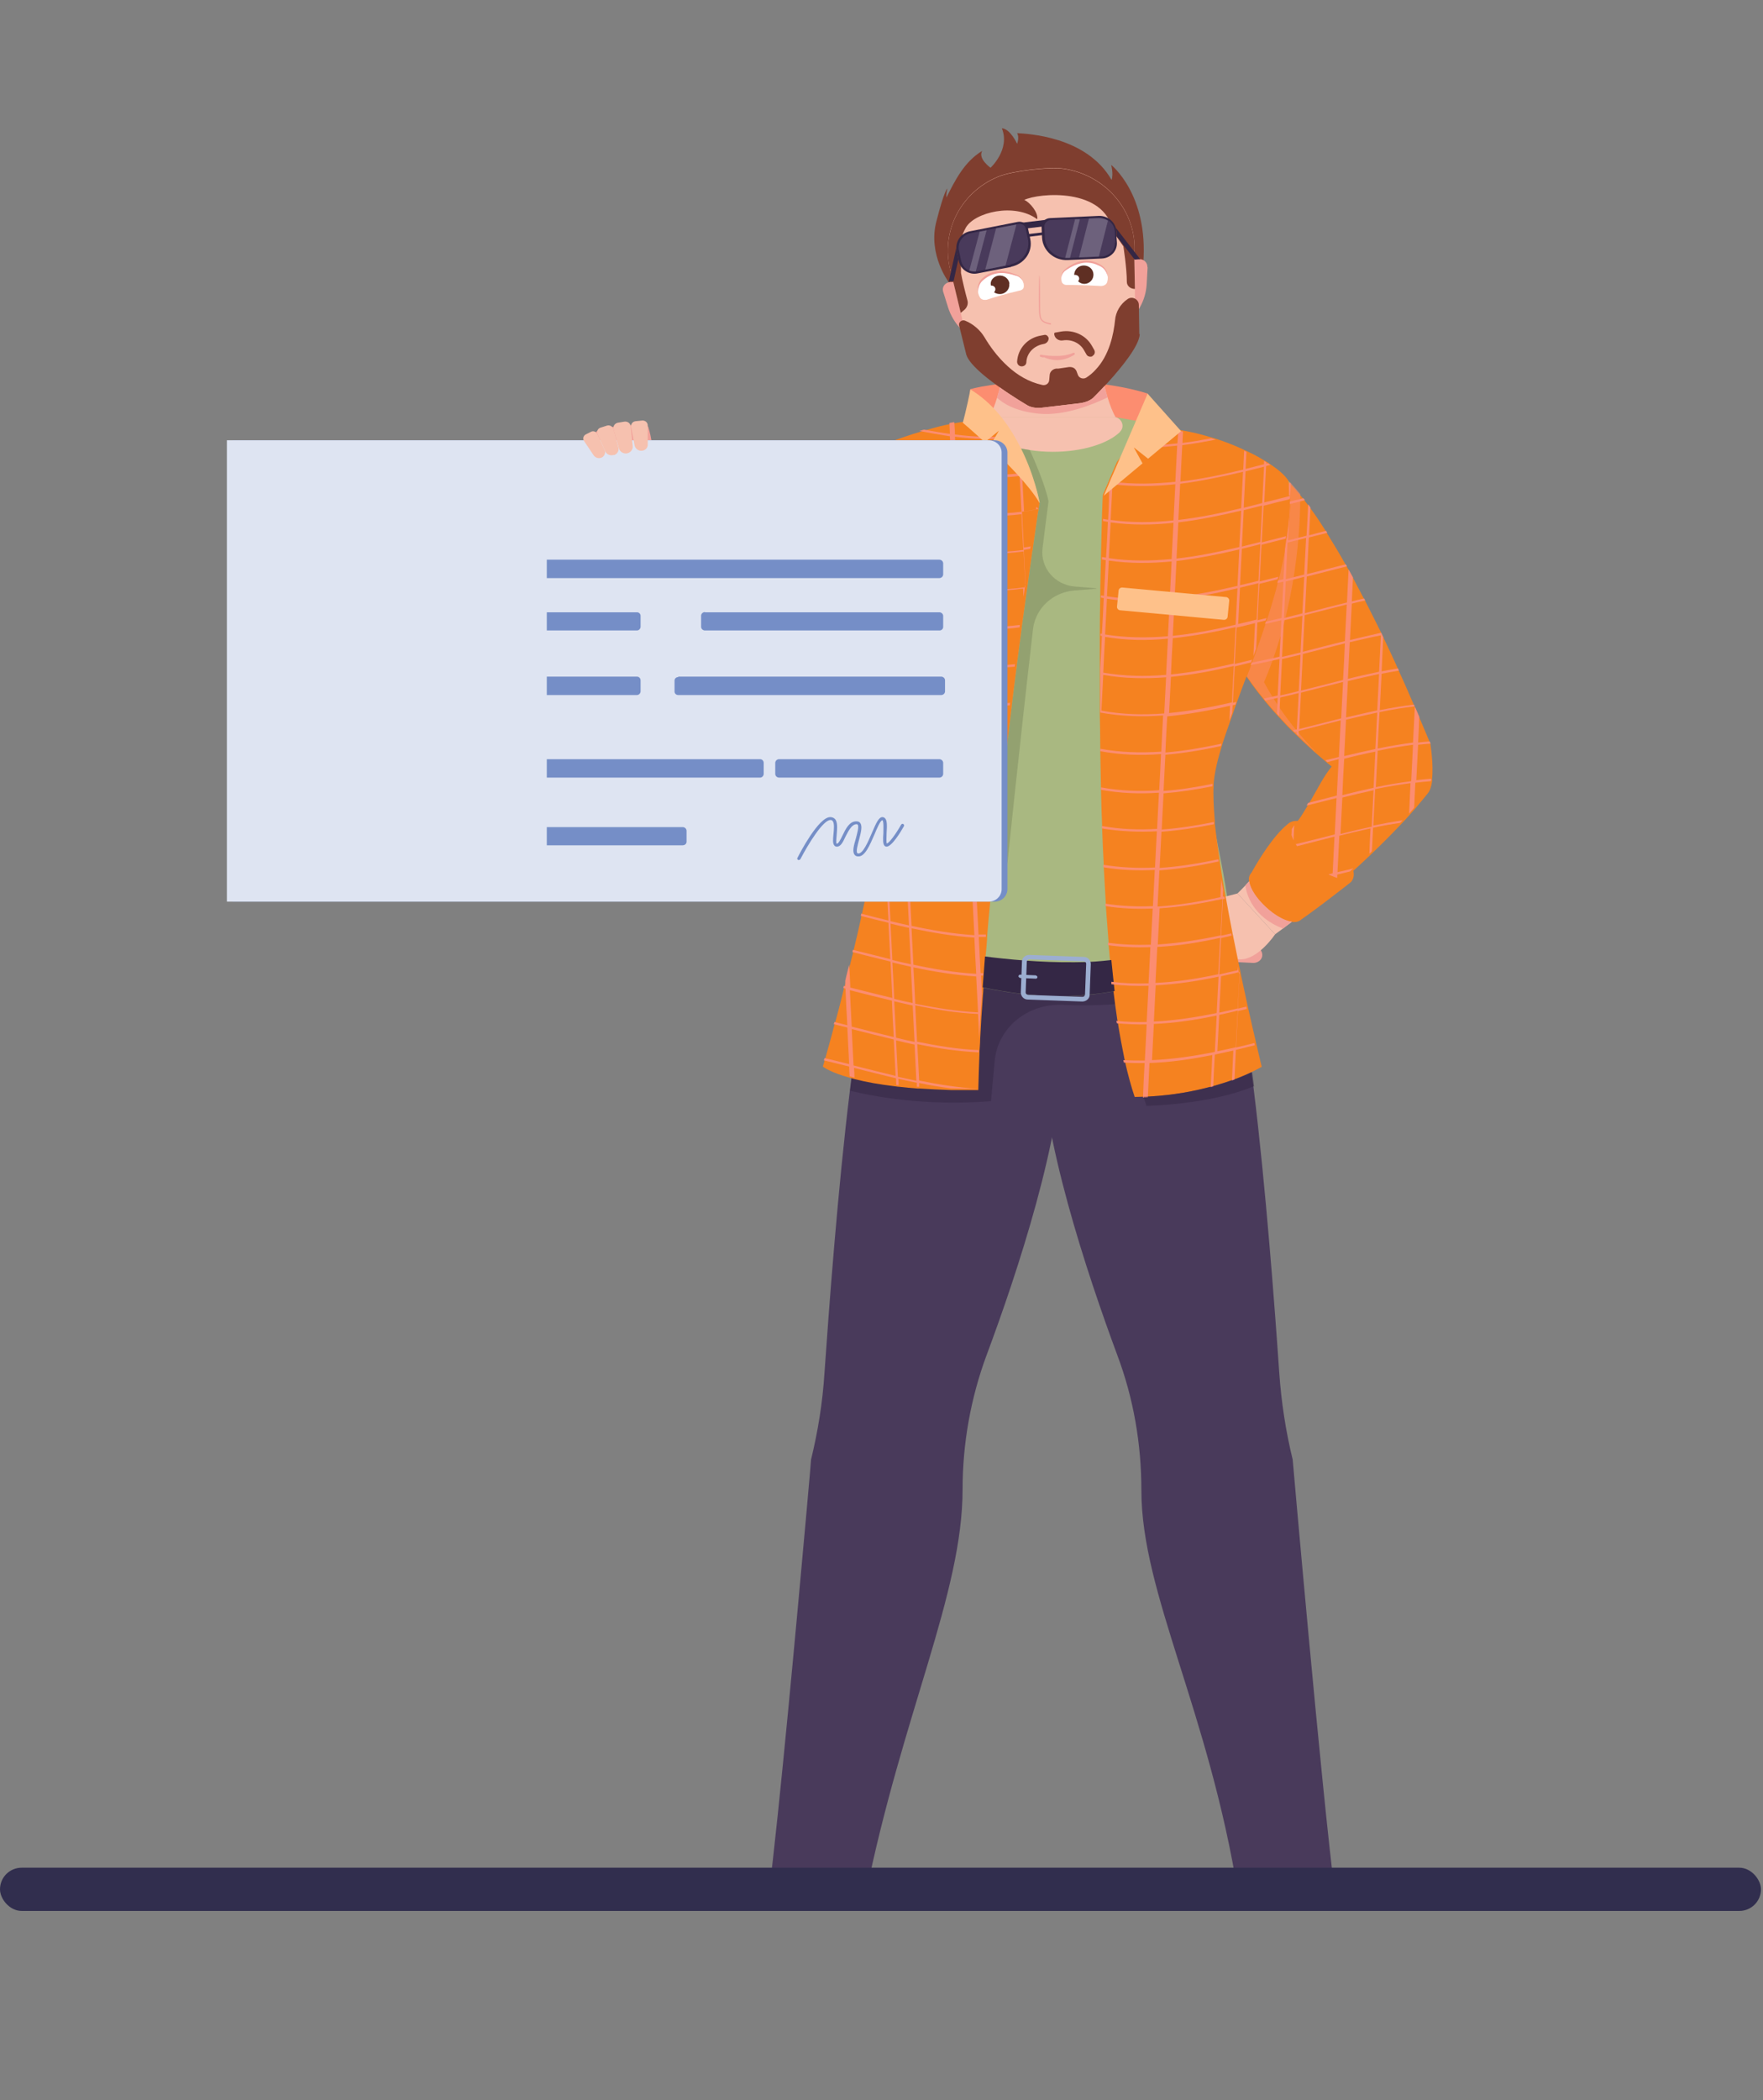 <svg width="330" height="393" viewBox="0 0 330 393" fill="none" xmlns="http://www.w3.org/2000/svg">
<rect x="0" y="0" width="330" height="393" fill="#808080" stroke="none"/>
<g clip-path="url(#clip0_648_22707)">
<path d="M181.605 72.836C181.605 72.836 186.491 71.3 197.344 71.3C208.196 71.3 214.855 73.667 214.855 73.667L217.838 84.755H180.827L181.605 72.795V72.836Z" fill="#FC8D70"/>
<path d="M160.376 356.681L159.813 354.687H145.372L142.562 356.514" fill="#342745"/>
<path d="M198.943 178.318V195.801C198.943 212.454 190.382 238.284 184.675 253.566C181.691 261.623 180.178 270.136 180.178 278.691C180.178 298.209 168.936 320.634 162.018 354.729C162.018 354.729 157.997 356.224 151.944 356.224C145.891 356.224 143.858 354.729 143.858 354.729C145.804 339.862 149.306 301.407 150.949 283.093C151.511 276.988 151.814 273.126 151.814 273.126C153.111 267.811 153.976 262.412 154.322 256.972C155.143 245.136 156.83 222.379 159.078 204.107C159.554 200.078 160.073 196.299 160.635 192.852C161.672 186.125 162.84 180.851 164.05 178.318H198.943Z" fill="#493A5B"/>
<path d="M232.626 356.681L233.188 354.687H247.63L250.44 356.514" fill="#342745"/>
<path d="M250.008 354.729C250.008 354.729 247.5 356.224 242.398 356.224C237.296 356.224 231.805 354.729 231.805 354.729C226.27 320.053 213.645 298.209 213.645 278.899C213.645 270.178 212.175 261.664 209.148 253.608C203.484 238.326 194.879 212.495 194.879 195.842V178.359H229.772C231.415 181.764 232.929 190.278 234.269 200.701C234.399 201.573 234.485 202.445 234.615 203.359C236.907 221.756 238.636 244.97 239.458 256.972C239.847 262.412 240.668 267.811 241.965 273.126C241.965 273.126 247.37 334.92 249.921 354.729H250.008Z" fill="#493A5B"/>
<path d="M152.507 90.278C138.887 99.248 120.467 118.849 120.467 118.849L125.699 131.931C125.699 131.931 148.875 127.404 159.857 115.236L152.507 90.32V90.278Z" fill="white"/>
<path d="M125.439 132.305L120.035 118.766L120.164 118.6C120.164 118.6 138.8 98.874 152.29 89.987L152.722 89.697L160.246 115.278C149.177 127.529 126.001 132.18 125.785 132.263H125.483L125.439 132.305ZM120.856 118.974L125.915 131.599C128.639 131.017 149.307 126.283 159.424 115.195L152.29 90.901C139.535 99.414 122.629 117.105 120.856 118.974Z" fill="black"/>
<path d="M130.671 124.497C130.195 128.733 125.699 131.931 125.699 131.931C125.699 131.931 118.608 132.512 116.532 128.982C112.338 121.756 111.517 112.662 111.69 96.258C111.819 96.881 114.327 97.047 117.311 96.59C120.337 96.175 122.715 95.303 122.586 94.68C125.093 111.582 131.233 119.181 130.628 124.497H130.671Z" fill="white"/>
<path d="M124.488 132.304C122.326 132.304 117.829 131.931 116.229 129.148C111.906 121.715 111.171 112.246 111.344 96.258V92.811L112.035 96.175C112.208 96.424 114.154 96.673 117.267 96.258C120.38 95.801 122.153 95.012 122.24 94.722L122.931 94.638C124.315 103.899 126.823 110.461 128.639 115.195C130.152 119.182 131.276 122.047 130.974 124.497C130.455 128.858 126.044 132.014 125.828 132.138C125.569 132.221 125.093 132.263 124.445 132.263L124.488 132.304ZM112.035 96.923C111.906 112.371 112.641 121.59 116.835 128.775C118.651 131.848 124.661 131.599 125.526 131.557C126.131 131.1 129.849 128.193 130.282 124.456C130.541 122.172 129.46 119.348 127.99 115.444C126.217 110.793 123.796 104.439 122.369 95.511C121.029 96.383 117.829 96.84 117.354 96.923C116.878 97.006 113.505 97.421 112.035 96.923Z" fill="black"/>
<path d="M121.894 88.077C121.894 88.077 122.758 84.381 121.332 79.855C120.683 79.273 118.997 79.481 118.089 79.564L113.289 80.021C112.252 80.104 111.344 80.81 110.955 81.765C110.306 83.55 110.349 85.461 111.084 87.205L111.776 88.825L121.85 88.077H121.894Z" fill="#F1A19A"/>
<path d="M208.802 78.069H185.151C185.713 77.031 186.232 75.785 186.621 74.456C186.794 73.833 187.01 73.21 187.14 72.546C188.696 66.192 188.999 58.468 188.999 58.468H204.954C204.954 58.468 205.256 66.026 206.77 72.338C206.943 73.044 207.116 73.75 207.332 74.414C207.764 75.785 208.24 77.072 208.845 78.11L208.802 78.069Z" fill="#F6C1AF"/>
<path d="M230.68 176.2C230.81 177.57 229.989 178.899 228.691 179.439C225.967 180.602 220.995 182.512 215.028 184.09C209.926 185.419 204.089 186.457 198.338 186.457C192.069 186.457 185.064 185.211 178.925 183.675C173.606 182.346 168.893 180.851 165.824 179.771C163.489 178.982 162.062 176.74 162.365 174.372C164.397 158.799 169.801 154.148 169.801 143.393C169.801 131.765 156.311 120.801 152.506 90.278C162.365 83.094 177.671 79.564 183.162 78.443C184.459 78.193 185.237 78.069 185.237 78.069H208.672C208.672 78.069 209.537 78.193 211.007 78.443C217.06 79.522 233.361 82.928 241.447 90.278C237.642 120.843 226.313 132.18 226.313 143.766C226.313 155.353 229.124 159.298 230.724 176.2H230.68Z" fill="#A9B881"/>
<path d="M125.007 101.698C125.007 101.698 125.785 102.321 128.423 111.665C131.06 121.009 136.119 127.155 125.699 131.931C120.597 133.343 111.603 135.294 110.609 107.595C108.663 105.851 109.83 104.024 110.479 103.069L125.05 101.698H125.007Z" fill="white"/>
<path d="M121.591 132.927C120.164 132.927 118.651 132.595 117.224 131.598C112.987 128.65 110.695 120.843 110.22 107.72C108.144 105.768 109.614 103.65 110.133 102.861C110.22 102.736 125.094 101.324 125.094 101.324C125.612 101.74 126.78 104.564 128.726 111.54C129.244 113.326 129.806 114.946 130.369 116.565C132.703 123.085 134.519 128.235 125.785 132.221C124.661 132.554 123.191 132.927 121.548 132.927H121.591ZM110.652 103.359C109.874 104.564 109.312 105.934 110.825 107.304C111.387 120.344 113.636 128.276 117.657 131.059C120.208 132.844 123.105 132.263 125.569 131.557C133.655 127.861 132.098 123.459 129.72 116.773C129.158 115.195 128.553 113.534 128.077 111.706C126.002 104.356 125.094 102.487 124.834 102.03L110.652 103.359Z" fill="black"/>
<path d="M125.05 100.992C125.05 100.992 125.05 100.868 125.007 100.785L123.321 94.472C123.148 93.683 122.11 93.351 120.078 93.351C119.127 93.351 118.003 93.434 116.878 93.6C115.365 93.808 113.981 94.14 112.9 94.514C111.992 94.846 110.825 95.386 110.955 96.3C110.955 96.3 110.436 102.861 110.479 103.027C110.695 104.439 112.511 104.605 114.284 104.605C115.408 104.605 116.749 104.522 118.132 104.314C119.818 104.065 121.418 103.733 122.629 103.318C123.45 103.027 125.31 102.404 125.094 100.951L125.05 100.992Z" fill="white"/>
<path d="M114.241 104.979C112.987 104.979 110.393 104.979 110.09 103.11C110.09 103.069 110.09 102.902 110.565 96.341C110.393 95.054 112.122 94.431 112.771 94.223C113.852 93.849 115.278 93.517 116.835 93.309C118.002 93.143 119.127 93.06 120.078 93.06C121.591 93.06 123.407 93.226 123.667 94.472C123.753 94.846 124.012 95.677 124.488 97.628C125.093 99.954 125.266 100.577 125.31 100.785C125.31 100.868 125.353 100.951 125.396 101.034C125.655 102.778 123.494 103.484 122.672 103.775C121.461 104.19 119.862 104.522 118.132 104.771C116.748 104.979 115.365 105.062 114.197 105.062L114.241 104.979ZM120.078 93.725C119.127 93.725 118.046 93.808 116.921 93.974C115.451 94.182 114.068 94.514 113.03 94.888C111.776 95.344 111.214 95.801 111.301 96.299C111.084 98.916 110.825 102.819 110.825 103.069C110.955 103.941 111.992 104.314 114.241 104.314C115.365 104.314 116.662 104.231 118.046 104.024C119.732 103.775 121.288 103.442 122.456 103.069C123.58 102.695 124.834 102.113 124.704 101.075C124.661 100.826 122.975 94.597 122.975 94.597C122.845 94.015 121.894 93.725 120.078 93.725Z" fill="black"/>
<path d="M230.248 179.979L234.615 180.186C235.393 180.186 236.128 179.688 236.258 178.94C236.387 178.11 235.825 177.279 234.917 177.155L233.361 176.864L231.372 177.404L230.291 180.02L230.248 179.979Z" fill="#F1A19A"/>
<path d="M226.875 169.389L224.411 171.964C223.849 172.545 223.849 173.5 224.411 174.082L224.584 174.248C224.584 175.494 225.103 176.615 226.097 177.362L226.357 177.57C226.357 178.359 226.789 179.106 227.481 179.48C228.345 179.979 229.34 180.145 230.291 179.937L233.404 179.314L232.194 174.165L226.919 169.389H226.875Z" fill="#F1A19A"/>
<path d="M122.629 94.68C122.326 92.604 122.067 90.403 121.894 88.077L111.819 88.825C111.776 91.399 111.733 93.85 111.689 96.134C111.819 96.84 114.327 97.006 117.31 96.59C120.337 96.175 122.715 95.303 122.585 94.68H122.629Z" fill="white"/>
<path d="M114.154 97.172C112.771 97.172 111.473 97.006 111.344 96.3C111.344 93.85 111.387 91.399 111.43 88.825V88.492L122.196 87.662V87.994C122.413 90.237 122.629 92.438 122.975 94.597C123.191 96.009 117.959 96.798 117.354 96.881C117.051 96.923 115.581 97.13 114.154 97.13V97.172ZM112.036 96.175C112.338 96.424 114.241 96.674 117.267 96.258C120.337 95.843 122.11 95.054 122.24 94.722C121.937 92.687 121.678 90.569 121.548 88.451L112.165 89.157C112.122 91.649 112.079 93.974 112.036 96.175Z" fill="black"/>
<path d="M231.632 167.188L229.556 167.728C227.913 168.143 226.573 169.347 225.967 170.884C225.146 173.043 225.708 175.452 227.437 177.03C228.864 178.318 230.594 179.522 232.194 179.522C235.566 179.522 238.679 174.829 238.679 174.829L231.632 167.188Z" fill="#F6C1AF"/>
<path d="M251.694 164.364C247.759 167.853 244.17 170.676 241.792 172.504C241.144 173.002 240.582 173.417 240.149 173.75C239.198 174.456 238.679 174.829 238.679 174.829L231.631 167.188C232.15 166.69 232.626 166.191 233.101 165.693C233.361 165.444 233.577 165.153 233.836 164.904C237.425 161.042 239.976 157.927 241.879 155.27C241.36 156.266 242.873 158.841 245.381 161.167C247.975 163.617 250.742 164.946 251.737 164.323L251.694 164.364Z" fill="#F6C1AF"/>
<path d="M251.824 164.24C250.7 165.029 247.933 163.658 245.338 161.208C242.83 158.841 241.317 156.308 241.836 155.311C241.836 155.228 241.922 155.186 241.966 155.103C242.83 154.273 245.684 155.643 248.408 158.176C251.089 160.668 252.602 163.367 251.824 164.24Z" fill="white"/>
<path d="M251.045 164.862C249.532 164.862 247.068 163.284 245.079 161.457C242.873 159.381 240.798 156.557 241.49 155.145C241.533 155.02 241.62 154.937 241.706 154.854C242.874 153.691 246.16 155.56 248.667 157.927C251.175 160.253 253.121 163.243 252.126 164.447C251.997 164.572 251.953 164.613 251.91 164.655C251.694 164.821 251.391 164.862 251.089 164.862H251.045ZM251.478 164.073L251.78 164.281L251.521 164.032C252.04 163.451 250.959 161.083 248.149 158.426C245.252 155.726 242.744 154.813 242.225 155.353C241.749 156.225 243.046 158.592 245.597 160.959C248.192 163.367 250.786 164.53 251.478 164.073Z" fill="black"/>
<path d="M252.732 165.153C252.732 165.153 252.515 165.361 252.386 165.444C251.261 166.316 247.759 169.057 245.338 170.801C244.646 171.299 244.084 171.715 243.652 172.005C243.392 172.255 242.96 172.545 242.225 172.545C240.798 172.545 238.722 171.465 236.863 169.721C234.528 167.562 232.885 164.613 234.269 163.284C234.269 163.284 234.399 163.035 234.615 162.662C235.566 161 238.29 156.432 241.014 154.231C241.317 153.941 241.836 153.608 242.7 153.608C244.689 153.608 247.457 155.519 249.359 157.263C250.786 158.592 251.91 160.004 252.645 161.25C253.856 163.409 253.38 164.572 252.775 165.153H252.732Z" fill="#F58220"/>
<path d="M268.081 145.884C268.081 145.884 268.081 146.175 268.038 146.341C267.908 147.213 267.649 148.002 267.216 148.5C266.481 149.456 265.66 150.369 264.882 151.324C264.579 151.698 264.233 152.03 263.93 152.404C263.541 152.819 263.152 153.276 262.763 153.691C262.59 153.858 262.46 154.024 262.287 154.19C260.558 156.017 258.785 157.803 257.012 159.505C256.839 159.671 256.71 159.796 256.537 159.962C255.542 160.917 254.548 161.831 253.597 162.703C253.38 162.911 253.164 163.118 252.948 163.284C252.559 163.617 252.213 163.949 251.824 164.281C251.435 164.572 251.002 164.613 250.527 164.489C250.267 164.447 249.965 164.323 249.662 164.198C249.316 164.032 249.1 163.949 248.884 163.824C247.803 163.243 246.549 162.329 245.338 161.208C244.387 160.336 243.565 159.422 242.96 158.55C242.874 158.426 242.787 158.301 242.701 158.176C242.528 157.886 242.355 157.595 242.182 157.346C242.009 156.972 241.879 156.64 241.793 156.349C241.663 155.934 241.663 155.56 241.793 155.311C241.966 155.062 242.139 154.771 242.311 154.48C242.83 153.733 243.436 152.902 243.436 152.902C243.868 152.196 244.3 151.573 244.646 150.951C244.733 150.784 244.863 150.618 244.949 150.452C246.765 147.421 247.716 145.303 249.273 143.434C249.013 143.226 248.754 143.019 248.494 142.811C248.365 142.686 248.235 142.603 248.105 142.479C247.457 141.939 246.808 141.358 246.073 140.735C245.122 139.863 244.084 138.949 243.09 137.952L242.657 137.537C242.657 137.537 242.441 137.329 242.311 137.205C242.182 137.08 242.095 136.956 241.966 136.873C241.101 136.042 240.236 135.128 239.415 134.215C239.285 134.049 239.112 133.924 238.982 133.758C238.247 132.969 237.555 132.138 236.864 131.308C236.777 131.183 236.647 131.059 236.561 130.934C235.004 129.024 233.534 127.03 232.28 124.996C232.194 124.871 232.107 124.746 232.021 124.58C230.767 122.504 229.729 120.386 229.037 118.268C228.994 118.143 228.951 117.977 228.908 117.853C228.778 117.479 228.692 117.105 228.605 116.731C228.519 116.316 228.389 115.901 228.346 115.486C228.346 115.278 228.302 115.112 228.259 114.904C227.87 112.288 228.043 109.838 228.605 107.512C228.951 106.183 229.383 104.937 229.902 103.733C229.989 103.567 230.032 103.442 230.118 103.276C231.545 100.286 233.491 97.67 235.35 95.635C235.523 95.469 235.696 95.261 235.869 95.095C238.204 92.604 240.366 90.984 241.101 90.486C241.274 90.361 241.36 90.32 241.36 90.32L241.533 90.527C242.095 91.15 242.701 91.815 243.263 92.521C243.479 92.77 243.652 93.019 243.868 93.268C243.955 93.393 244.041 93.517 244.171 93.642C244.387 93.891 244.56 94.182 244.776 94.431C244.906 94.597 245.079 94.805 245.208 95.012C246.203 96.341 247.197 97.836 248.149 99.373C248.235 99.497 248.322 99.622 248.365 99.746C249.532 101.615 250.7 103.567 251.867 105.643L252.083 106.017C252.083 106.017 252.299 106.391 252.386 106.557C252.645 107.055 252.948 107.554 253.207 108.052C253.899 109.339 254.591 110.668 255.283 111.997C255.369 112.122 255.413 112.246 255.499 112.371C256.537 114.406 257.531 116.399 258.526 118.393C258.655 118.683 258.785 118.974 258.915 119.223C259.866 121.258 260.817 123.21 261.639 125.079C261.725 125.203 261.769 125.369 261.812 125.494C262.893 127.819 263.801 129.979 264.622 131.848C264.968 132.678 265.314 133.426 265.617 134.132C266.568 136.333 267.216 137.952 267.562 138.741C267.649 138.949 267.692 139.074 267.735 139.157C267.735 139.24 268.384 143.019 268.038 145.884H268.081Z" fill="#F58220"/>
<path d="M209.666 80.81C207.418 83.011 202.619 84.547 197.041 84.547C195.528 84.547 194.101 84.423 192.717 84.215C192.155 84.132 191.593 84.007 191.074 83.924C188.004 83.26 185.583 82.056 184.243 80.602C183.378 79.689 183.94 78.235 185.194 78.027H208.629C210.012 78.235 210.618 79.855 209.623 80.81H209.666Z" fill="#F6C1AF"/>
<path d="M177.541 52.737C177.541 52.737 173.693 47.629 175.249 41.524C176.806 35.419 177.325 35.295 177.325 35.295C177.325 35.295 177.065 36.333 177.152 36.956C178.751 33.8 180.481 30.27 183.854 28.235C182.989 29.689 185.41 31.391 185.41 31.391C185.41 31.391 189.129 27.986 187.529 23.999C189.129 24.124 190.382 26.906 190.382 26.906C190.382 26.906 190.858 25.702 190.382 24.913C192.242 25.038 203.354 25.453 208.067 33.675C208.456 32.513 207.98 30.851 207.98 30.851C207.98 30.851 215.028 36.375 213.99 49.331C204.781 55.311 177.454 52.778 177.454 52.778L177.541 52.737Z" fill="#7F3E2F"/>
<path d="M185.108 62.62L182.686 63.16C182.038 63.285 181.389 63.119 180.957 62.662L179.876 61.582C178.795 60.461 177.973 59.09 177.498 57.637L176.547 54.605C176.287 53.816 176.763 53.027 177.584 52.82C177.671 52.82 177.757 52.82 177.844 52.778H178.492L181.043 52.487L182.384 53.692L185.108 62.703V62.62Z" fill="#F1A19A"/>
<path d="M214.812 49.996L214.639 53.152C214.553 54.688 214.12 56.183 213.342 57.554L212.564 58.883C212.261 59.423 211.656 59.755 211.007 59.796H208.542L208.888 50.453L209.883 48.958L212.347 48.584L213.039 48.501C213.039 48.501 213.255 48.501 213.342 48.501C214.163 48.501 214.812 49.207 214.769 49.996H214.812Z" fill="#F1A19A"/>
<path d="M212.304 47.338L212.434 54.066V55.145L212.607 62.662C212.434 66.109 204.262 73.999 204.262 73.999C203.657 74.498 202.835 74.83 201.884 74.954L195.225 75.743C194.317 75.868 193.366 75.743 192.674 75.37C192.674 75.37 182.773 69.639 181.692 66.317L180.092 59.672L179.833 58.509L178.103 51.325C175.768 43.933 179.53 36.001 186.924 33.011C189.431 31.973 196.436 31.142 199.16 31.558C207.072 32.762 212.78 39.572 212.347 47.255L212.304 47.338Z" fill="#F6C1AF"/>
<path d="M191.637 53.609C191.637 53.983 191.334 54.273 190.945 54.356C188.221 54.979 186.016 55.644 184.675 56.101C184.07 56.184 183.638 56.017 183.422 55.644C182.816 54.647 182.903 53.318 183.767 52.488C183.94 52.322 184.113 52.155 184.33 51.989C184.805 51.615 185.367 51.325 186.059 51.117C186.967 50.868 187.875 50.91 188.74 51.117C189.345 51.242 189.907 51.449 190.383 51.615C191.204 51.948 191.723 52.778 191.637 53.65V53.609Z" fill="white"/>
<path d="M191.593 52.861C191.42 52.446 191.118 52.072 190.728 51.823C190.556 51.699 190.339 51.615 190.08 51.574C189.864 51.491 189.648 51.449 189.388 51.366C188.48 51.117 187.529 50.993 186.621 51.159C186.189 51.242 185.713 51.366 185.324 51.574C184.891 51.782 184.502 52.031 184.156 52.322C183.983 52.488 183.81 52.612 183.681 52.778C183.551 52.944 183.421 53.152 183.335 53.36C183.162 53.775 183.075 54.232 183.075 54.689C182.946 54.232 182.989 53.733 183.119 53.277C183.205 53.069 183.292 52.82 183.421 52.612C183.551 52.404 183.724 52.238 183.897 52.072C184.589 51.408 185.54 50.91 186.534 50.785C187.053 50.702 187.529 50.702 188.048 50.785C188.523 50.868 189.042 50.951 189.475 51.117C189.691 51.2 189.95 51.283 190.166 51.366C190.383 51.449 190.642 51.574 190.815 51.74C191.204 52.031 191.507 52.488 191.55 52.944L191.593 52.861Z" fill="#F1A19A"/>
<path d="M198.727 52.737C198.857 53.069 199.203 53.318 199.592 53.318C202.402 53.318 204.694 53.443 206.121 53.526C206.726 53.484 207.115 53.194 207.245 52.778C207.591 51.657 207.159 50.411 206.121 49.788C205.905 49.664 205.688 49.539 205.429 49.414C204.91 49.165 204.262 48.999 203.527 48.999C202.619 48.999 201.711 49.248 200.932 49.622C200.37 49.871 199.851 50.204 199.462 50.494C198.727 51.034 198.468 51.948 198.77 52.778L198.727 52.737Z" fill="white"/>
<path d="M198.641 52.031C198.641 51.574 198.77 51.076 199.073 50.702C199.246 50.494 199.419 50.328 199.592 50.204C199.765 50.038 199.981 49.913 200.197 49.788C200.586 49.539 201.062 49.29 201.494 49.124C201.97 48.958 202.446 48.833 202.964 48.792C203.959 48.709 204.997 48.958 205.861 49.456C206.078 49.581 206.294 49.705 206.467 49.871C206.64 50.038 206.813 50.204 206.942 50.411C207.202 50.827 207.331 51.283 207.331 51.74C207.245 51.283 207.029 50.868 206.769 50.494C206.64 50.328 206.467 50.162 206.294 50.038C206.121 49.913 205.905 49.788 205.688 49.705C205.256 49.498 204.824 49.331 204.391 49.248C203.959 49.165 203.483 49.124 203.008 49.165C202.1 49.248 201.192 49.581 200.37 50.038C200.154 50.162 199.981 50.287 199.765 50.411C199.549 50.536 199.376 50.66 199.203 50.827C198.9 51.159 198.684 51.574 198.641 52.031Z" fill="#F1A19A"/>
<path d="M196.695 60.752C194.62 60.378 194.577 59.589 194.49 58.343C194.404 56.225 194.49 51.615 194.533 51.532C194.75 51.574 194.62 56.225 194.706 58.301C194.793 59.589 194.836 60.17 196.695 60.502C196.782 60.669 196.695 60.71 196.695 60.71V60.752Z" fill="#F1A19A"/>
<path d="M188.912 53.069C189.042 54.024 188.35 54.896 187.356 55.021C186.88 55.062 186.404 54.938 186.059 54.688C186.232 54.522 186.318 54.315 186.318 54.066C186.275 53.65 185.886 53.401 185.496 53.443C185.237 52.529 185.972 51.698 186.923 51.574C187.918 51.449 188.826 52.114 188.956 53.069H188.912Z" fill="#5F2F23"/>
<path d="M204.089 50.12C203.354 49.497 202.186 49.539 201.538 50.245C201.235 50.577 201.062 51.034 201.062 51.449C201.278 51.408 201.538 51.449 201.754 51.615C202.056 51.864 202.1 52.321 201.797 52.612C202.446 53.318 203.57 53.276 204.218 52.571C204.867 51.864 204.824 50.743 204.089 50.12Z" fill="#5F2F23"/>
<path d="M212.304 47.338L212.434 54.066C211.569 54.066 210.921 53.484 210.921 52.737C210.921 50.12 210.272 46.092 210.272 46.092L208.326 43.31C206.813 35.004 194.447 36.084 191.723 37.413C192.761 37.828 194.404 39.822 194.144 41.026C189.907 37.87 182.384 39.739 180.784 42.604C179.184 45.511 179.876 46.674 179.876 46.674V51.076C180.092 52.322 180.697 54.813 181.087 56.225C181.259 56.848 181.043 57.513 180.524 57.969L179.833 58.551L178.103 51.366C175.768 43.974 179.53 36.042 186.924 33.052C189.431 32.014 196.436 31.184 199.16 31.599C207.072 32.803 212.78 39.614 212.347 47.297L212.304 47.338Z" fill="#7F3E2F"/>
<path d="M213.342 62.537C213.212 64.738 210.013 68.642 207.548 71.383C205.905 73.168 204.608 74.456 204.608 74.456C204.003 74.996 203.095 75.328 202.1 75.453L195.096 76.283C194.144 76.408 193.15 76.283 192.415 75.909C192.415 75.909 189.475 74.207 186.578 72.089C183.983 70.22 181.389 68.019 180.87 66.358L179.53 60.918C179.357 60.295 180.049 59.755 180.654 60.004C182.167 60.627 183.465 61.748 184.286 63.119C185.194 64.655 186.664 66.773 188.696 68.6C190.426 70.178 192.588 71.507 195.139 72.047C195.744 72.172 196.349 71.757 196.393 71.134L196.479 70.178C196.522 69.555 197.041 69.057 197.69 68.974H198.122L200.111 68.683C200.543 68.642 200.976 68.766 201.235 69.057C201.365 69.182 201.495 69.389 201.538 69.555L201.754 70.137C201.97 70.76 202.749 71.009 203.311 70.677C203.959 70.261 204.565 69.763 205.04 69.223C207.678 66.482 208.456 62.454 208.715 59.921C208.845 58.343 209.71 56.889 211.05 55.976C211.915 55.353 213.126 55.976 213.169 57.014L213.255 62.496L213.342 62.537Z" fill="#7F3E2F"/>
<path d="M195.304 66.902C195.008 66.836 194.84 66.798 194.798 66.788C194.671 66.76 194.605 66.66 194.632 66.538C194.659 66.417 194.762 66.355 194.889 66.383C194.889 66.383 198.59 67.096 200.868 66.033C200.97 65.971 201.088 66.04 201.163 66.1C201.229 66.2 201.16 66.312 201.099 66.383C198.68 67.906 196.658 67.4 195.364 66.83L195.304 66.902Z" fill="#F1A19A"/>
<path d="M196.652 43.808L191.161 44.473L191.074 43.974L196.565 43.31L196.652 43.808Z" fill="#342745"/>
<path d="M196.479 42.23L190.901 42.895L190.771 41.732L196.349 41.067L196.479 42.23Z" fill="#342745"/>
<path d="M189.258 49.954L182.989 51.159C181.389 51.491 179.832 50.453 179.486 48.916L179.4 48.501L179.054 46.923C179.054 46.923 179.011 46.549 179.011 46.341C179.011 44.888 180.048 43.559 181.605 43.268L190.512 41.524C191.377 41.358 192.242 41.898 192.414 42.728L192.847 44.722C193.366 47.13 191.723 49.414 189.258 49.913V49.954Z" fill="#342745"/>
<path d="M189.172 49.539L188.221 49.705L184.416 50.453L182.902 50.743C182.21 50.827 181.821 50.743 181.432 50.619C180.654 50.328 180.092 49.664 179.919 48.833L179.486 46.84C179.357 46.134 179.486 45.428 179.919 44.805C180.351 44.182 180.957 43.808 181.692 43.642L183.378 43.31L184.675 43.061L186.448 42.729L190.253 41.981L190.599 41.898C191.29 41.815 191.896 42.189 191.982 42.77L192.415 44.763C192.847 46.923 191.42 49.041 189.172 49.456V49.539Z" fill="#493A5B"/>
<path d="M208.974 43.352V44.224L209.061 45.386C209.147 46.964 207.893 48.293 206.25 48.376L199.851 48.667C197.343 48.792 195.182 46.923 195.052 44.473L194.965 42.438C194.965 41.566 195.614 40.86 196.522 40.818L205.602 40.403C207.115 40.32 208.456 41.275 208.845 42.604C208.931 42.853 208.974 43.102 208.974 43.352Z" fill="#342745"/>
<path d="M208.672 45.428C208.758 46.674 207.764 47.795 206.467 47.961C206.294 47.961 205.732 48.002 205.732 48.002L202.013 48.169L200.327 48.252H199.895C199.895 48.252 199.592 48.252 199.419 48.252C198.468 48.21 197.603 47.836 196.911 47.214C196.09 46.508 195.614 45.511 195.571 44.431L195.484 42.396C195.484 41.815 195.917 41.275 196.522 41.192C196.609 41.192 201.321 40.984 201.321 40.984H202.229L203.916 40.86L205.732 40.777C206.38 40.777 206.986 40.943 207.504 41.275C207.591 41.316 207.677 41.4 207.764 41.483C208.326 41.981 208.629 42.645 208.672 43.351L208.758 45.386L208.672 45.428Z" fill="#493A5B"/>
<path d="M179.4 48.501L178.492 52.612H177.843C177.843 52.612 177.67 52.695 177.584 52.737L179.011 46.341C179.011 46.341 179.011 46.715 179.054 46.923L179.4 48.501Z" fill="#342745"/>
<path d="M213.385 48.501C213.385 48.501 213.212 48.501 213.083 48.501L212.391 48.584L209.018 44.223V43.351C208.975 43.102 208.932 42.853 208.845 42.604L213.385 48.459V48.501Z" fill="#342745"/>
<path d="M196.263 63.119C196.392 63.7 195.96 64.281 195.355 64.364C193.495 64.697 192.198 66.067 192.112 67.77C192.112 68.227 191.723 68.559 191.247 68.559C190.728 68.559 190.382 68.144 190.382 67.687C190.512 65.237 192.328 63.202 194.879 62.786L195.528 62.662C195.83 62.62 196.133 62.828 196.219 63.119H196.263Z" fill="#7F3E2F"/>
<path opacity="0.5" d="M205.17 110.087L201.192 109.755C197.43 109.464 194.706 106.225 195.139 102.612C195.528 99.622 195.874 96.673 196.263 93.808C195.657 90.735 193.582 86.042 192.76 84.215C192.198 84.132 191.636 84.007 191.117 83.924C193.755 89.24 194.576 94.057 194.576 94.057C194.576 94.057 194.533 94.472 194.403 95.22C194.403 95.344 194.403 95.511 194.317 95.677C194.101 97.13 193.755 99.497 193.323 102.612C193.323 102.778 193.323 102.903 193.236 103.069C192.977 104.979 192.674 107.18 192.328 109.589C192.198 110.378 192.112 111.208 191.982 112.039C191.766 113.7 191.507 115.486 191.247 117.313C191.247 117.479 191.247 117.604 191.204 117.77C190.901 119.971 190.599 122.255 190.296 124.622C190.296 124.788 190.296 124.913 190.253 125.079C189.95 127.28 189.691 129.564 189.388 131.931C189.388 132.097 189.388 132.221 189.345 132.388C189.085 134.63 188.783 136.873 188.523 139.198C188.523 139.364 188.523 139.489 188.48 139.655C188.22 141.898 187.961 144.14 187.658 146.424V146.881C187.356 148.916 187.14 150.992 186.923 153.069L188.566 161.623C188.566 161.623 190.728 140.444 193.366 117.687C193.841 113.825 197.041 110.835 201.062 110.502L205.213 110.17L205.17 110.087Z" fill="#7F8A61"/>
<path opacity="0.5" d="M210.185 187.786C206.164 188.16 202.316 188.201 198.944 188.035C192.285 187.744 186.751 192.354 186.188 198.542L185.497 206.058C173.044 207.055 163.186 205.103 159.122 204.107C159.597 200.078 160.116 196.299 160.678 192.852C166.04 189.613 172.136 185.917 172.396 185.668C172.914 185.253 182.038 182.969 182.038 182.969H209.84L210.185 187.744V187.786Z" fill="#342745"/>
<path d="M194.576 94.099C194.576 94.099 194.533 94.514 194.403 95.261C194.403 95.386 194.403 95.552 194.317 95.718C194.101 97.172 193.755 99.539 193.323 102.653C193.323 102.82 193.323 102.944 193.236 103.11C192.977 105.021 192.674 107.222 192.328 109.63C192.198 110.419 192.112 111.25 191.982 112.08C191.766 113.741 191.507 115.527 191.247 117.354C191.247 117.52 191.247 117.645 191.204 117.811C190.901 120.012 190.599 122.296 190.296 124.663C190.296 124.829 190.296 124.954 190.253 125.12C189.95 127.321 189.691 129.605 189.388 131.972C189.388 132.138 189.388 132.263 189.345 132.429C189.085 134.672 188.783 136.914 188.523 139.24C188.523 139.406 188.523 139.53 188.48 139.696C188.22 141.939 187.961 144.182 187.658 146.466V146.922C187.356 148.957 187.14 151.034 186.923 153.11C186.923 153.318 186.923 153.525 186.837 153.691C186.837 153.858 186.837 153.982 186.794 154.148C186.534 156.391 186.318 158.633 186.059 160.917C186.059 161.083 186.059 161.208 186.059 161.374C185.842 163.617 185.583 165.901 185.367 168.102C185.367 168.268 185.367 168.392 185.367 168.558C185.151 170.843 184.934 173.085 184.761 175.286C184.761 175.452 184.761 175.577 184.761 175.743C184.675 176.864 184.589 178.027 184.459 179.148C184.329 180.269 184.286 181.391 184.199 182.47C184.199 182.637 184.199 182.761 184.199 182.927C184.156 183.592 184.113 184.256 184.07 184.921C184.07 185.377 184.026 185.793 183.983 186.249C183.767 189.115 183.594 191.856 183.464 194.555C183.464 195.303 183.378 196.092 183.335 196.839C183.335 196.964 183.335 197.13 183.335 197.254C183.248 199.621 183.162 201.864 183.118 203.982C181.302 203.982 179.616 203.982 178.016 203.982C175.898 203.899 173.952 203.816 172.179 203.691C172.006 203.691 171.877 203.691 171.747 203.691C170.536 203.608 169.369 203.484 168.288 203.359C168.115 203.359 167.985 203.359 167.855 203.317C164.569 202.944 162.018 202.445 160.029 201.947C159.727 201.864 159.424 201.781 159.121 201.698C155.23 200.618 154.019 199.58 154.019 199.58C154.019 199.58 154.106 199.289 154.279 198.708C154.279 198.583 154.365 198.459 154.408 198.293C154.754 197.005 155.403 194.804 156.138 191.98C156.138 191.856 156.224 191.69 156.268 191.565C156.787 189.696 157.349 187.537 157.911 185.211C157.911 185.087 157.997 184.921 158.04 184.796C158.127 184.464 158.213 184.173 158.3 183.841C158.559 182.886 158.819 181.847 159.035 180.851C159.208 180.062 159.424 179.273 159.64 178.442C159.64 178.318 159.684 178.151 159.727 178.027C160.246 175.951 160.721 173.833 161.197 171.673C161.197 171.549 161.24 171.382 161.283 171.258C161.759 169.14 162.235 166.98 162.667 164.863C162.667 164.738 162.71 164.572 162.753 164.447C163.186 162.246 163.618 160.087 163.964 158.01C163.964 157.886 164.007 157.72 164.051 157.595C164.44 155.311 164.786 153.152 165.045 151.075V150.66C165.175 150.12 165.218 149.622 165.261 149.082C165.391 147.836 165.477 146.632 165.521 145.51C165.521 145.012 165.521 144.514 165.564 144.015C165.564 143.849 165.564 143.725 165.564 143.559C165.564 143.102 165.564 142.645 165.564 142.23C165.521 141.067 165.391 139.904 165.218 138.783C165.045 137.786 164.872 136.79 164.613 135.834C164.051 133.509 163.315 131.225 162.407 128.858L162.235 128.359C161.327 125.909 160.289 123.417 159.208 120.843C159.121 120.677 159.078 120.511 159.035 120.344C158.04 117.936 157.089 115.486 156.224 112.869C156.181 112.703 156.095 112.537 156.052 112.413C155.922 112.039 155.792 111.624 155.662 111.25C155.273 110.045 154.927 108.841 154.581 107.595C154.365 106.806 154.192 106.017 153.976 105.187C153.976 105.021 153.89 104.896 153.89 104.73C153.414 102.487 153.025 100.162 152.809 97.712C152.809 97.546 152.809 97.421 152.809 97.255C152.636 95.095 152.593 92.811 152.679 90.486C152.809 90.32 152.895 90.237 152.982 90.112C153.198 89.904 153.457 89.655 153.717 89.448C153.976 89.198 154.279 88.991 154.581 88.783C156.268 87.537 158.386 86.333 160.635 85.253C160.851 85.17 161.024 85.046 161.24 84.963C161.543 84.838 161.845 84.672 162.105 84.547C162.235 84.464 162.407 84.423 162.537 84.34C163.618 83.841 164.786 83.384 165.91 82.969C166.039 82.928 166.212 82.845 166.342 82.803C168.374 82.055 170.363 81.35 172.222 80.81C172.525 80.727 172.828 80.644 173.087 80.561C174.86 80.021 176.503 79.605 177.8 79.356C178.103 79.273 178.405 79.232 178.708 79.19C179.357 79.066 179.919 78.982 180.351 78.941C185.367 80.104 187.961 79.938 187.961 79.938L188.826 81.806L188.999 82.222L189.172 82.554L190.815 86.042L191.334 87.122L192.025 88.617L192.198 89.032L194.62 94.223L194.576 94.099Z" fill="#F58220"/>
<path d="M194.404 95.22C193.496 95.427 192.588 95.594 191.68 95.718C191.55 93.476 191.464 91.233 191.334 88.991C191.593 88.991 191.853 88.908 192.155 88.866L191.982 88.451C191.982 88.451 191.55 88.492 191.334 88.534C191.334 87.994 191.291 87.454 191.247 86.914L190.729 85.835C190.729 86.748 190.815 87.662 190.858 88.575C186.924 89.032 182.989 88.949 179.098 88.492C178.968 86.208 178.881 83.966 178.752 81.723C182.168 82.139 185.54 82.305 188.913 82.055L188.74 81.64C185.41 81.889 182.081 81.723 178.752 81.308C178.752 80.519 178.665 79.772 178.622 78.982C178.319 79.024 178.06 79.107 177.714 79.148L177.8 81.183C176.201 80.976 174.601 80.685 172.958 80.394C172.655 80.477 172.396 80.561 172.093 80.644C173.996 81.017 175.898 81.35 177.8 81.64C177.93 83.883 178.017 86.167 178.146 88.451C174.212 87.953 170.32 87.08 166.386 86.167C166.342 85.004 166.256 83.841 166.213 82.72C166.083 82.761 165.91 82.844 165.78 82.886C165.824 83.966 165.867 85.004 165.953 86.084C164.786 85.793 163.662 85.502 162.494 85.212C162.494 84.879 162.494 84.589 162.451 84.257C162.321 84.34 162.148 84.381 162.019 84.464C162.019 84.672 162.019 84.879 162.019 85.087C161.716 85.004 161.413 84.921 161.111 84.838C160.894 84.921 160.722 85.004 160.505 85.129C161.024 85.253 161.543 85.378 162.062 85.502C162.148 87.786 162.278 90.07 162.408 92.355C159.77 91.69 157.176 91.026 154.539 90.403C154.539 89.821 154.495 89.24 154.452 88.659C154.149 88.866 153.847 89.115 153.587 89.323C153.587 89.614 153.587 89.904 153.587 90.153L152.809 89.987C152.809 89.987 152.593 90.195 152.506 90.278C152.895 90.403 153.241 90.486 153.631 90.61C153.76 92.894 153.847 95.178 153.976 97.421C153.544 97.296 153.068 97.213 152.636 97.13C152.636 97.296 152.636 97.421 152.636 97.587C153.068 97.67 153.501 97.795 153.933 97.878C154.02 100.162 154.149 102.446 154.279 104.688C154.106 104.647 153.89 104.605 153.717 104.564C153.717 104.73 153.76 104.854 153.803 105.021C153.976 105.021 154.106 105.104 154.279 105.145C154.279 105.893 154.366 106.682 154.409 107.429C154.755 108.675 155.101 109.921 155.49 111.084C155.403 109.173 155.317 107.263 155.23 105.353C157.868 105.976 160.462 106.682 163.1 107.346C163.229 109.63 163.316 111.914 163.446 114.198C160.938 113.575 158.43 112.911 155.922 112.288C155.965 112.454 156.009 112.62 156.095 112.745C158.56 113.368 161.024 113.991 163.489 114.614C163.618 116.898 163.705 119.182 163.835 121.466C162.192 121.05 160.592 120.635 158.949 120.22C158.992 120.386 159.078 120.552 159.122 120.718C160.678 121.133 162.278 121.507 163.835 121.922C163.964 124.206 164.051 126.491 164.181 128.733C163.489 128.567 162.84 128.401 162.148 128.235L162.321 128.733C162.927 128.899 163.575 129.065 164.181 129.19C164.267 131.349 164.397 133.509 164.483 135.668C164.699 136.665 164.916 137.62 165.089 138.617L165.002 136.54C166.17 136.831 167.337 137.122 168.461 137.371C168.591 139.655 168.677 141.939 168.807 144.181C167.683 143.932 166.602 143.683 165.478 143.392C165.478 143.517 165.478 143.683 165.478 143.849C166.602 144.14 167.726 144.389 168.807 144.638C168.937 146.922 169.023 149.206 169.153 151.449C167.985 151.2 166.861 150.909 165.694 150.618C165.607 148.833 165.521 147.088 165.434 145.303C165.391 146.424 165.305 147.587 165.175 148.874C165.175 149.414 165.218 149.954 165.262 150.494L165.002 150.411V150.826C165.002 150.826 165.175 150.868 165.262 150.909C165.391 153.193 165.478 155.477 165.607 157.761C165.045 157.637 164.526 157.512 163.964 157.346C163.964 157.47 163.921 157.637 163.878 157.761C164.44 157.927 165.045 158.052 165.607 158.176C165.737 160.46 165.824 162.745 165.953 165.029C164.872 164.779 163.791 164.489 162.667 164.198C162.667 164.323 162.624 164.489 162.581 164.613C163.705 164.904 164.829 165.195 165.953 165.444L166.299 172.254C164.613 171.839 162.927 171.424 161.197 170.967C161.197 171.092 161.154 171.258 161.111 171.382C162.84 171.839 164.57 172.254 166.299 172.67C166.429 174.954 166.515 177.238 166.645 179.48C164.31 178.899 161.975 178.318 159.641 177.736C159.641 177.861 159.554 178.027 159.554 178.151C161.932 178.774 164.31 179.356 166.688 179.937C166.818 182.221 166.905 184.505 167.034 186.748C164.397 186.125 161.802 185.46 159.165 184.796C159.122 183.384 159.035 181.972 158.949 180.519C158.689 181.557 158.43 182.553 158.214 183.509V184.547C158.214 184.547 158.084 184.505 157.954 184.464C157.954 184.588 157.868 184.754 157.825 184.879C157.954 184.879 158.127 184.962 158.257 185.004C158.343 187.288 158.473 189.572 158.603 191.856C157.781 191.648 157.003 191.44 156.182 191.233C156.182 191.357 156.095 191.524 156.052 191.648C156.917 191.856 157.738 192.063 158.603 192.271C158.733 194.555 158.819 196.839 158.949 199.123C157.392 198.749 155.879 198.334 154.322 198.002C154.322 198.168 154.236 198.293 154.193 198.417C155.792 198.791 157.392 199.206 158.949 199.58C158.949 200.203 158.992 200.784 159.035 201.407C159.338 201.49 159.641 201.573 159.943 201.656C159.943 201.033 159.9 200.452 159.857 199.829C162.494 200.494 165.089 201.158 167.726 201.781C167.726 202.196 167.726 202.611 167.769 203.027C167.899 203.027 168.072 203.027 168.202 203.068C168.202 202.653 168.202 202.279 168.158 201.864C169.326 202.113 170.493 202.404 171.617 202.611C171.617 202.861 171.617 203.11 171.617 203.359C171.79 203.359 171.92 203.359 172.05 203.359C172.05 203.11 172.05 202.902 172.05 202.653C173.996 203.068 175.984 203.401 177.93 203.65C179.53 203.691 181.216 203.733 183.032 203.733C179.357 203.525 175.725 202.944 172.05 202.196L171.704 195.386C175.552 196.175 179.4 196.756 183.205 196.922C183.205 196.798 183.205 196.631 183.205 196.507C179.357 196.341 175.509 195.718 171.661 194.929C171.531 192.645 171.445 190.402 171.315 188.118C175.249 188.949 179.184 189.572 183.075 189.738C183.162 191.233 183.205 192.728 183.292 194.223C183.421 191.565 183.594 188.783 183.811 185.917L183.638 182.553C183.638 182.553 183.897 182.553 184.027 182.553C184.027 182.387 184.027 182.263 184.027 182.097C183.854 182.097 183.724 182.097 183.551 182.097C183.421 179.854 183.335 177.57 183.205 175.328C183.638 175.328 184.113 175.328 184.546 175.328C184.546 175.161 184.546 175.037 184.546 174.871C184.07 174.871 183.638 174.871 183.162 174.871C183.032 172.628 182.946 170.344 182.816 168.102C183.594 168.102 184.373 168.143 185.151 168.185C185.151 168.019 185.151 167.894 185.151 167.728C184.329 167.728 183.551 167.728 182.73 167.645C182.6 165.402 182.513 163.118 182.384 160.876C183.508 160.959 184.675 160.959 185.799 160.959C185.799 160.793 185.799 160.668 185.799 160.502C184.632 160.502 183.465 160.502 182.34 160.419C182.211 158.176 182.124 155.892 181.995 153.65C183.508 153.733 185.021 153.774 186.535 153.733C186.535 153.567 186.535 153.442 186.578 153.276C185.064 153.318 183.508 153.276 181.995 153.193C181.865 150.951 181.778 148.667 181.649 146.424C183.551 146.549 185.454 146.59 187.356 146.507V146.05C185.497 146.133 183.551 146.092 181.649 145.967C181.519 143.725 181.432 141.441 181.303 139.198C183.594 139.364 185.886 139.406 188.178 139.281C188.178 139.115 188.178 138.99 188.221 138.824C185.886 138.99 183.594 138.949 181.259 138.741C181.13 136.499 181.043 134.215 180.914 131.972C183.638 132.18 186.318 132.221 189.042 131.972C189.042 131.806 189.042 131.682 189.086 131.515C186.362 131.765 183.594 131.723 180.87 131.515L180.524 124.746C183.681 125.037 186.794 125.037 189.95 124.746C189.95 124.58 189.95 124.456 189.994 124.29C186.837 124.622 183.681 124.622 180.481 124.29C180.395 122.047 180.265 119.763 180.135 117.52C183.724 117.853 187.27 117.894 190.858 117.396C190.858 117.23 190.858 117.105 190.902 116.939C187.313 117.396 183.681 117.396 180.092 117.064C179.962 114.821 179.876 112.537 179.746 110.295C183.681 110.668 187.615 110.71 191.507 110.128C191.507 110.627 191.55 111.167 191.593 111.665C191.723 110.834 191.81 110.004 191.939 109.215C191.853 107.138 191.723 105.021 191.637 102.903C192.026 102.861 192.458 102.778 192.847 102.695C192.847 102.529 192.89 102.404 192.934 102.238C192.501 102.321 192.069 102.404 191.637 102.446C191.507 100.203 191.42 97.961 191.291 95.76C192.155 95.635 193.063 95.469 193.928 95.303C193.928 95.137 193.971 94.971 194.015 94.846L194.404 95.22ZM191.55 102.903C187.615 103.442 183.681 103.401 179.789 102.986C179.66 100.702 179.573 98.459 179.444 96.217C183.378 96.632 187.313 96.715 191.204 96.217C191.291 98.459 191.42 100.702 191.55 102.903ZM179.573 117.77C179.703 120.012 179.789 122.296 179.919 124.539C175.984 124.123 172.05 123.376 168.158 122.462C168.072 120.178 167.942 117.894 167.813 115.652C171.747 116.565 175.682 117.354 179.573 117.77ZM167.769 115.195C167.64 112.911 167.553 110.627 167.423 108.384C171.358 109.298 175.293 110.128 179.184 110.544C179.314 112.786 179.4 115.07 179.53 117.313C175.595 116.898 171.661 116.109 167.769 115.195ZM190.858 89.032C190.988 91.275 191.074 93.517 191.204 95.76C187.27 96.258 183.335 96.175 179.444 95.76C179.314 93.517 179.227 91.233 179.098 88.991C183.032 89.448 186.967 89.531 190.858 89.074V89.032ZM179.227 110.087C175.293 109.63 171.358 108.841 167.467 107.927C167.337 105.643 167.25 103.359 167.121 101.117C171.055 102.072 174.99 102.861 178.881 103.318C179.011 105.602 179.098 107.844 179.227 110.087ZM178.881 102.861C174.947 102.404 171.055 101.574 167.121 100.66C166.991 98.376 166.905 96.092 166.775 93.85C170.709 94.805 174.644 95.635 178.536 96.092C178.665 98.376 178.752 100.619 178.881 102.861ZM178.19 88.825C178.319 91.109 178.406 93.351 178.536 95.594C174.601 95.095 170.666 94.265 166.775 93.351C166.645 91.067 166.559 88.783 166.429 86.54C170.364 87.496 174.298 88.326 178.19 88.825ZM165.953 86.416C166.083 88.7 166.169 90.984 166.299 93.227C165.132 92.936 164.008 92.645 162.84 92.355C162.71 90.07 162.624 87.786 162.494 85.502C163.662 85.793 164.829 86.084 165.953 86.374V86.416ZM154.539 90.735C157.176 91.358 159.77 92.022 162.408 92.687C162.538 94.971 162.624 97.255 162.754 99.539C160.116 98.874 157.522 98.21 154.884 97.587L154.539 90.776V90.735ZM155.23 104.854C155.101 102.57 155.014 100.286 154.884 98.044C157.522 98.667 160.116 99.331 162.754 99.996C162.883 102.28 162.97 104.564 163.1 106.848C160.462 106.183 157.868 105.519 155.23 104.854ZM162.84 92.853C164.008 93.144 165.132 93.434 166.299 93.725C166.429 96.009 166.515 98.293 166.645 100.535C165.478 100.245 164.354 99.954 163.186 99.663C163.056 97.379 162.97 95.095 162.84 92.811V92.853ZM163.186 100.12C164.354 100.411 165.521 100.702 166.645 100.992C166.775 103.276 166.861 105.56 166.991 107.803C165.824 107.512 164.656 107.222 163.532 106.931C163.402 104.647 163.316 102.363 163.186 100.12ZM163.532 107.388C164.699 107.678 165.824 107.969 166.991 108.26L167.337 115.07C166.169 114.78 165.045 114.53 163.878 114.24C163.748 111.956 163.662 109.672 163.532 107.388ZM163.878 114.655C165.045 114.946 166.169 115.236 167.337 115.486C167.467 117.77 167.553 120.054 167.683 122.296C166.515 122.006 165.348 121.756 164.224 121.466C164.094 119.182 164.008 116.898 163.878 114.655ZM164.224 121.922C165.391 122.213 166.515 122.504 167.683 122.753C167.769 125.037 167.899 127.321 168.029 129.564C166.861 129.314 165.737 129.024 164.57 128.733L164.224 121.881V121.922ZM164.916 136.042C164.786 133.758 164.699 131.474 164.57 129.231C165.737 129.522 166.861 129.813 168.029 130.062C168.158 132.346 168.245 134.63 168.375 136.873C167.207 136.623 166.04 136.333 164.916 136.042ZM165.651 151.034C166.818 151.324 167.942 151.573 169.11 151.864C169.239 154.148 169.326 156.432 169.456 158.675C168.288 158.426 167.164 158.135 165.997 157.844C165.867 155.56 165.78 153.276 165.651 151.034ZM165.997 158.301C167.164 158.592 168.288 158.841 169.456 159.132C169.585 161.416 169.672 163.7 169.801 165.942C168.634 165.693 167.51 165.402 166.342 165.153C166.213 162.869 166.126 160.585 165.997 158.343V158.301ZM166.342 165.568C167.51 165.859 168.677 166.108 169.801 166.357C169.931 168.642 170.018 170.884 170.147 173.168C168.98 172.919 167.813 172.628 166.688 172.379C166.559 170.095 166.472 167.811 166.342 165.568ZM166.688 172.836C167.856 173.127 168.98 173.376 170.147 173.625C170.277 175.909 170.364 178.151 170.493 180.436C169.326 180.186 168.202 179.937 167.034 179.646C166.905 177.362 166.818 175.078 166.688 172.836ZM170.493 180.892C170.623 183.176 170.709 185.419 170.839 187.703C169.672 187.454 168.548 187.205 167.38 186.914C167.294 184.63 167.164 182.346 167.034 180.103C168.202 180.394 169.326 180.643 170.493 180.892ZM159.078 185.294C161.716 185.959 164.31 186.623 166.948 187.246C167.034 189.53 167.164 191.814 167.294 194.057C164.656 193.434 162.062 192.769 159.424 192.105C159.295 189.821 159.208 187.537 159.078 185.253V185.294ZM159.77 199.414C159.641 197.13 159.554 194.846 159.424 192.562C162.062 193.226 164.656 193.891 167.294 194.514C167.423 196.798 167.51 199.082 167.64 201.324C165.002 200.701 162.408 200.037 159.77 199.372V199.414ZM167.38 187.371C168.548 187.661 169.715 187.911 170.839 188.16C170.969 190.444 171.055 192.686 171.185 194.97C170.018 194.721 168.893 194.472 167.726 194.181C167.596 191.897 167.51 189.613 167.38 187.371ZM171.531 202.238C170.364 201.989 169.196 201.739 168.072 201.49C167.942 199.206 167.856 196.922 167.726 194.68C168.893 194.97 170.018 195.219 171.185 195.469C171.315 197.753 171.401 199.995 171.531 202.279V202.238ZM183.075 189.447C179.141 189.239 175.206 188.617 171.315 187.827C171.228 185.543 171.099 183.301 170.969 181.017C174.904 181.847 178.838 182.47 182.73 182.72C182.859 184.962 182.946 187.246 183.075 189.489V189.447ZM182.73 182.221C178.795 182.014 174.86 181.349 170.969 180.519C170.839 178.235 170.753 175.992 170.623 173.708C174.558 174.539 178.492 175.203 182.384 175.452C182.47 177.695 182.6 179.979 182.73 182.221ZM182.384 174.995C178.449 174.746 174.514 174.082 170.623 173.251C170.493 170.967 170.407 168.725 170.277 166.441C174.212 167.313 178.103 167.977 182.038 168.226C182.167 170.469 182.254 172.753 182.384 174.995ZM182.038 167.769C178.103 167.52 174.168 166.814 170.277 165.984L169.931 159.173C173.866 160.045 177.8 160.71 181.692 161C181.778 163.243 181.908 165.527 182.038 167.769ZM181.692 160.544C177.757 160.253 173.823 159.547 169.931 158.716C169.801 156.432 169.715 154.148 169.585 151.906C173.52 152.778 177.455 153.484 181.346 153.816C181.476 156.059 181.562 158.343 181.692 160.585V160.544ZM181.346 153.318C177.411 152.985 173.52 152.279 169.585 151.407C169.456 149.123 169.369 146.839 169.239 144.597C173.174 145.469 177.065 146.216 181 146.549L181.346 153.318ZM181 146.092C177.065 145.76 173.131 145.012 169.239 144.14C169.11 141.856 169.023 139.613 168.893 137.329C172.828 138.201 176.763 138.949 180.654 139.323C180.784 141.565 180.87 143.849 181 146.092ZM180.654 138.866C176.72 138.492 172.828 137.786 168.893 136.873L168.548 130.062C172.482 130.976 176.374 131.723 180.308 132.097C180.438 134.339 180.524 136.623 180.654 138.866ZM180.308 131.64C176.374 131.266 172.439 130.519 168.548 129.605C168.418 127.321 168.331 125.037 168.202 122.795C172.136 123.708 176.071 124.456 179.962 124.871C180.092 127.113 180.179 129.398 180.308 131.64ZM191.939 109.879C188.005 110.461 184.07 110.419 180.179 110.045C180.049 107.803 179.962 105.519 179.833 103.276C183.767 103.692 187.702 103.733 191.593 103.193C191.723 105.436 191.81 107.678 191.939 109.879Z" fill="#FC8D70"/>
<path d="M265.098 146.133C265.227 143.891 265.314 141.607 265.443 139.364C266.222 139.281 267 139.198 267.778 139.157C267.778 139.074 267.692 138.949 267.605 138.741C266.87 138.783 266.179 138.866 265.443 138.949C265.53 137.329 265.616 135.751 265.66 134.132C265.357 133.426 265.054 132.678 264.665 131.848C262.503 132.097 260.385 132.471 258.266 132.886L258.612 126.075C259.693 125.868 260.774 125.66 261.855 125.494C261.811 125.369 261.725 125.245 261.682 125.079C260.687 125.245 259.65 125.411 258.612 125.618C258.698 123.501 258.828 121.341 258.915 119.223C258.785 118.932 258.655 118.642 258.525 118.393C256.58 118.849 254.634 119.306 252.688 119.763C252.818 117.479 252.904 115.195 253.034 112.952C253.856 112.745 254.72 112.537 255.542 112.371C255.499 112.246 255.412 112.122 255.326 111.997C254.548 112.163 253.812 112.329 253.034 112.537C253.121 111.042 253.164 109.547 253.25 108.052C252.991 107.554 252.688 107.055 252.429 106.557C252.342 108.633 252.213 110.668 252.126 112.745C249.489 113.368 246.894 114.074 244.257 114.738C244.387 112.454 244.473 110.17 244.603 107.886C247.111 107.263 249.618 106.599 252.126 105.976L251.91 105.602C249.489 106.183 247.067 106.848 244.646 107.429C244.776 105.145 244.862 102.861 244.992 100.577C246.159 100.286 247.327 99.996 248.451 99.705C248.365 99.58 248.278 99.456 248.235 99.331C247.154 99.622 246.073 99.871 245.035 100.162C245.122 98.418 245.208 96.715 245.295 94.971C245.165 94.763 245.035 94.597 244.862 94.389C244.776 96.341 244.689 98.293 244.56 100.245C243.392 100.536 242.225 100.826 241.101 101.117C241.23 98.833 241.317 96.549 241.446 94.306C242.398 94.099 243.306 93.85 244.257 93.6C244.17 93.476 244.084 93.351 243.954 93.227C243.133 93.434 242.268 93.642 241.446 93.85C241.49 92.728 241.576 91.607 241.619 90.486L241.446 90.278C241.446 90.278 241.36 90.361 241.187 90.444C241.144 91.607 241.057 92.77 241.014 93.933C239.328 94.348 237.642 94.722 235.955 95.054C235.782 95.22 235.609 95.386 235.436 95.594C237.296 95.22 239.155 94.805 240.971 94.348C240.841 96.632 240.755 98.916 240.625 101.158C237.123 101.989 233.664 102.736 230.161 103.193C230.075 103.359 230.032 103.484 229.945 103.65C233.491 103.152 237.036 102.404 240.582 101.574C240.452 103.858 240.366 106.142 240.236 108.384C236.301 109.298 232.367 110.128 228.475 110.544C228.518 109.506 228.562 108.426 228.648 107.388C228.086 109.672 227.913 112.163 228.302 114.78C228.389 113.534 228.432 112.246 228.475 111.001C232.41 110.544 236.344 109.755 240.236 108.841C240.106 111.125 240.02 113.409 239.89 115.652C236.258 116.524 232.583 117.23 228.907 117.687C228.951 117.811 228.994 117.977 229.037 118.102C232.626 117.645 236.258 116.939 239.847 116.067C239.717 118.351 239.63 120.635 239.501 122.878C236.993 123.459 234.485 123.999 232.021 124.373C232.107 124.497 232.194 124.622 232.28 124.788C234.701 124.373 237.079 123.874 239.501 123.334C239.371 125.618 239.285 127.903 239.155 130.145C238.29 130.353 237.425 130.519 236.561 130.726C236.647 130.851 236.777 130.976 236.863 131.1C237.642 130.934 238.377 130.768 239.155 130.602C239.112 131.599 239.068 132.554 239.025 133.55C239.155 133.716 239.328 133.883 239.458 134.007C239.501 132.844 239.587 131.682 239.63 130.519C240.798 130.27 241.922 129.979 243.09 129.688C242.96 131.972 242.873 134.256 242.744 136.499C242.484 136.54 242.268 136.623 242.009 136.665C242.138 136.79 242.225 136.914 242.354 136.997L242.7 136.914V137.329L243.09 137.745C243.09 137.412 243.09 137.122 243.09 136.79C245.727 136.125 248.321 135.461 250.959 134.796C250.829 137.08 250.743 139.364 250.613 141.648C249.748 141.856 248.927 142.064 248.062 142.271C248.192 142.396 248.321 142.479 248.451 142.603C249.143 142.437 249.878 142.23 250.57 142.064C250.44 144.348 250.353 146.632 250.224 148.874C248.451 149.331 246.635 149.788 244.862 150.245C244.776 150.411 244.646 150.577 244.56 150.743C246.419 150.286 248.321 149.788 250.181 149.331C250.051 151.615 249.964 153.899 249.835 156.142C247.413 156.765 244.949 157.387 242.527 157.969C242.614 158.093 242.7 158.218 242.787 158.343C245.122 157.761 247.457 157.138 249.791 156.557C249.662 158.841 249.575 161.125 249.445 163.409L248.667 163.617C248.667 163.617 249.056 163.824 249.273 163.907C249.748 164.115 250.051 164.198 250.31 164.281C250.31 164.073 250.31 163.866 250.31 163.658C251.088 163.451 251.91 163.284 252.688 163.077C252.904 162.869 253.121 162.662 253.337 162.495C252.342 162.745 251.348 162.994 250.353 163.201C250.483 160.917 250.57 158.633 250.699 156.391C252.645 155.892 254.591 155.436 256.536 155.02C256.45 156.598 256.364 158.176 256.32 159.755C256.493 159.588 256.623 159.464 256.796 159.298C256.882 157.844 256.926 156.391 257.012 154.896C258.698 154.522 260.385 154.231 262.071 153.982C262.244 153.816 262.374 153.65 262.547 153.484C260.731 153.774 258.871 154.107 257.055 154.48C257.185 152.196 257.272 149.954 257.401 147.67C259.606 147.213 261.811 146.839 264.017 146.549C263.93 148.459 263.844 150.328 263.757 152.238C264.06 151.864 264.406 151.532 264.708 151.158C264.795 149.58 264.838 148.044 264.925 146.466C265.919 146.341 266.87 146.258 267.865 146.175C267.865 146.05 267.908 145.884 267.908 145.718C266.914 145.801 265.919 145.884 264.925 146.009L265.098 146.133ZM252.645 120.178C254.591 119.721 256.536 119.265 258.482 118.891L258.136 125.702C256.191 126.117 254.245 126.532 252.299 127.03C252.429 124.746 252.515 122.462 252.645 120.22V120.178ZM252.299 127.446C254.245 126.989 256.191 126.532 258.136 126.117C258.007 128.401 257.92 130.643 257.79 132.927C255.845 133.343 253.899 133.8 251.953 134.256C252.083 131.972 252.169 129.688 252.299 127.446ZM252.083 113.119C251.953 115.403 251.867 117.687 251.737 119.971C249.1 120.594 246.505 121.3 243.868 121.964C243.997 119.68 244.084 117.396 244.214 115.112C246.851 114.447 249.445 113.783 252.083 113.119ZM251.737 120.386C251.651 122.67 251.521 124.954 251.391 127.238C248.754 127.903 246.159 128.567 243.522 129.231C243.652 126.947 243.738 124.663 243.868 122.379C246.505 121.715 249.1 121.05 251.737 120.386ZM241.014 101.532C242.181 101.241 243.306 100.951 244.473 100.66C244.343 102.944 244.257 105.228 244.127 107.512C242.96 107.803 241.836 108.094 240.668 108.384C240.798 106.1 240.884 103.816 241.014 101.574V101.532ZM240.668 108.8C241.836 108.509 243.003 108.26 244.127 107.928C243.997 110.212 243.911 112.496 243.781 114.78C242.614 115.07 241.446 115.361 240.322 115.652C240.452 113.368 240.538 111.084 240.668 108.841V108.8ZM240.322 116.067C241.49 115.776 242.614 115.527 243.781 115.236L243.435 122.089C242.268 122.379 241.144 122.67 239.976 122.919C240.106 120.635 240.193 118.351 240.322 116.109V116.067ZM243.09 129.314C241.922 129.605 240.798 129.896 239.63 130.145C239.76 127.861 239.847 125.577 239.976 123.334C241.144 123.044 242.268 122.795 243.435 122.504C243.349 124.788 243.219 127.072 243.09 129.356V129.314ZM243.176 136.457C243.306 134.173 243.392 131.889 243.522 129.605C246.159 128.941 248.754 128.276 251.391 127.612C251.261 129.896 251.175 132.18 251.045 134.422C248.408 135.087 245.813 135.751 243.176 136.416V136.457ZM256.753 154.688C254.807 155.103 252.861 155.56 250.916 156.059C251.045 153.775 251.132 151.49 251.261 149.248C253.207 148.75 255.153 148.293 257.099 147.878C256.969 150.162 256.882 152.446 256.753 154.688ZM257.099 147.421C255.153 147.836 253.207 148.293 251.261 148.791C251.348 146.507 251.478 144.223 251.607 141.981C253.553 141.482 255.499 141.025 257.444 140.652C257.315 142.936 257.228 145.178 257.099 147.462V147.421ZM257.444 140.153C255.499 140.569 253.553 141.025 251.607 141.482C251.737 139.198 251.824 136.914 251.953 134.672C253.899 134.215 255.845 133.758 257.79 133.343C257.661 135.627 257.574 137.869 257.444 140.153ZM264.146 146.175C261.941 146.466 259.736 146.839 257.531 147.296C257.661 145.012 257.747 142.77 257.877 140.486C260.082 140.029 262.287 139.655 264.492 139.364C264.363 141.607 264.276 143.891 264.146 146.175ZM264.492 138.949C262.287 139.24 260.082 139.613 257.877 140.07C257.963 137.786 258.093 135.544 258.223 133.26C260.428 132.803 262.633 132.429 264.838 132.18L264.492 138.949ZM241.749 156.266C241.836 156.557 241.965 156.889 242.138 157.263C242.138 156.308 242.225 155.353 242.268 154.397C242.095 154.688 241.922 154.937 241.792 155.145C241.792 155.519 241.792 155.892 241.749 156.266Z" fill="#FC8D70"/>
<path d="M204.521 66.649C204.089 66.856 203.57 66.732 203.354 66.316L202.878 65.486C202.1 64.157 200.543 63.451 198.944 63.7C198.209 63.825 197.474 63.368 197.344 62.62C197.301 62.371 197.344 62.288 197.474 62.247L198.641 62.039C200.933 61.665 203.224 62.703 204.348 64.655L204.824 65.486C205.04 65.901 204.91 66.4 204.478 66.607L204.521 66.649Z" fill="#7F3E2F"/>
<path d="M194.577 94.099C192.674 90.859 188.567 86.707 185.237 83.592L186.967 80.602L184.329 82.761C181.994 80.602 180.222 79.107 180.222 79.107C180.222 79.107 180.957 76.366 181.649 72.878C185.756 75.369 188.61 79.19 190.599 82.927C193.669 88.658 194.62 94.14 194.62 94.14L194.577 94.099Z" fill="#FEC18A"/>
<path d="M43.547 82.388H186.145C187.486 82.388 188.567 83.426 188.567 84.672V166.399C188.567 167.686 187.486 168.725 186.145 168.725H43.547" fill="#758EC7"/>
<path d="M42.466 82.388H185.064C186.405 82.388 187.486 83.426 187.486 84.672V166.399C187.486 167.686 186.405 168.725 185.064 168.725H42.466" fill="#DEE4F2"/>
<path d="M102.35 104.73H175.811C176.2 104.73 176.546 105.02 176.546 105.436V107.471C176.546 107.844 176.244 108.177 175.811 108.177H102.35" fill="#758EC7"/>
<path d="M102.35 114.572H119.213C119.602 114.572 119.905 114.863 119.905 115.236V117.271C119.905 117.645 119.602 117.977 119.213 117.977H102.35" fill="#758EC7"/>
<path d="M102.35 126.615H119.213C119.602 126.615 119.905 126.906 119.905 127.321V129.356C119.905 129.73 119.602 130.062 119.213 130.062H102.35" fill="#758EC7"/>
<path d="M126.953 126.615H176.157C176.546 126.615 176.892 126.906 176.892 127.321V129.356C176.892 129.73 176.59 130.062 176.157 130.062H126.953C126.563 130.062 126.261 129.771 126.261 129.397V127.362C126.261 126.989 126.563 126.698 126.953 126.698V126.615Z" fill="#758EC7"/>
<path d="M102.35 142.063H142.259C142.648 142.063 142.95 142.354 142.95 142.769V144.804C142.95 145.178 142.648 145.51 142.259 145.51H102.35" fill="#758EC7"/>
<path d="M145.847 142.063H175.811C176.2 142.063 176.546 142.354 176.546 142.769V144.804C176.546 145.178 176.244 145.51 175.811 145.51H145.847C145.458 145.51 145.112 145.22 145.112 144.804V142.769C145.112 142.396 145.415 142.063 145.847 142.063Z" fill="#758EC7"/>
<path d="M102.35 154.771H127.774C128.163 154.771 128.509 155.062 128.509 155.477V157.512C128.509 157.886 128.206 158.177 127.774 158.177H102.35" fill="#758EC7"/>
<path d="M131.925 114.572H175.811C176.2 114.572 176.546 114.863 176.546 115.278V117.313C176.546 117.687 176.243 117.977 175.854 117.977H131.968C131.579 117.977 131.233 117.687 131.233 117.271V115.236C131.233 114.863 131.536 114.531 131.968 114.531L131.925 114.572Z" fill="#758EC7"/>
<path d="M149.523 160.959C149.22 160.876 149.177 160.668 149.263 160.544C149.653 159.754 153.198 152.902 155.403 152.902C155.749 152.902 156.052 153.027 156.268 153.235C156.83 153.816 156.7 155.02 156.614 156.183C156.571 156.723 156.441 157.761 156.614 157.886C156.96 157.886 157.349 157.055 157.695 156.349C158.3 155.103 158.992 153.65 160.332 153.691C160.721 153.691 160.938 153.857 161.024 154.024C161.457 154.605 161.154 155.768 160.808 157.097C160.549 158.093 160.203 159.298 160.462 159.63C160.462 159.63 160.549 159.713 160.678 159.713C161.543 159.713 162.494 157.512 163.186 155.892C164.008 153.982 164.483 152.902 165.175 152.902C165.348 152.902 165.521 152.985 165.651 153.11C166.083 153.525 166.04 154.522 165.953 155.934C165.953 156.598 165.867 157.637 165.997 157.844C166.429 157.761 167.64 156.142 168.677 154.314C168.764 154.19 168.937 154.107 169.066 154.19C169.196 154.273 169.283 154.439 169.196 154.605C168.548 155.768 166.904 158.426 165.953 158.426C165.824 158.426 165.694 158.384 165.564 158.259C165.261 157.927 165.261 157.18 165.348 155.892C165.348 155.02 165.434 153.733 165.175 153.484C164.786 153.484 164.094 155.145 163.705 156.1C162.797 158.176 161.889 160.377 160.592 160.253C160.332 160.253 160.073 160.128 159.943 159.921C159.511 159.339 159.813 158.218 160.203 156.889C160.462 155.892 160.808 154.688 160.549 154.314C160.549 154.314 160.462 154.231 160.332 154.231C159.424 154.231 158.819 155.477 158.257 156.557C157.781 157.595 157.349 158.467 156.614 158.426C156.441 158.426 156.268 158.343 156.182 158.218C155.836 157.844 155.922 157.055 156.009 156.1C156.095 155.186 156.225 154.024 155.836 153.608C155.792 153.525 155.663 153.442 155.446 153.442C154.063 153.442 151.296 157.927 149.826 160.751C149.782 160.834 149.653 160.917 149.566 160.917L149.523 160.959Z" fill="#758EC7"/>
<path d="M112.684 85.585C112.165 85.876 111.473 85.71 111.127 85.211L109.311 82.512C109.052 82.097 109.182 81.557 109.614 81.308L110.608 80.809C111.041 80.56 111.603 80.768 111.819 81.225L113.16 84.173C113.419 84.713 113.159 85.336 112.641 85.627L112.684 85.585Z" fill="#F6C1AF"/>
<path d="M114.889 85.128C114.24 85.336 113.549 85.045 113.289 84.464L111.862 81.266C111.646 80.768 111.862 80.187 112.424 80.02L113.592 79.647C114.111 79.481 114.673 79.771 114.846 80.311L115.754 83.716C115.927 84.339 115.537 84.962 114.932 85.17L114.889 85.128Z" fill="#F6C1AF"/>
<path d="M117.397 84.838C116.705 84.962 116.013 84.547 115.84 83.883L114.846 80.311C114.716 79.771 115.062 79.231 115.624 79.107L116.878 78.899C117.44 78.816 118.002 79.19 118.045 79.771L118.434 83.426C118.521 84.09 118.045 84.713 117.353 84.838H117.397Z" fill="#F6C1AF"/>
<path d="M120.164 84.339C119.515 84.422 118.91 83.966 118.78 83.343L118.132 79.896C118.045 79.356 118.434 78.858 118.996 78.816L120.207 78.692C120.769 78.65 121.245 79.065 121.245 79.605V83.094C121.331 83.716 120.812 84.298 120.164 84.339Z" fill="#F6C1AF"/>
<path d="M241.447 92.811V93.268C241.447 95.552 241.23 97.836 240.928 100.162C240.928 100.328 240.928 100.452 240.841 100.618C240.495 102.986 240.02 105.353 239.458 107.72C239.458 107.886 239.371 108.052 239.328 108.177C238.723 110.627 238.031 113.077 237.252 115.444C237.209 115.61 237.166 115.776 237.08 115.901C236.517 117.686 235.912 119.431 235.307 121.133C235.134 121.632 234.961 122.088 234.788 122.587C234.701 122.836 234.615 123.044 234.528 123.293C234.485 123.459 234.399 123.625 234.356 123.791C234.01 124.746 233.664 125.66 233.318 126.573C232.713 128.152 232.15 129.688 231.588 131.225C231.545 131.391 231.459 131.557 231.415 131.723C231.199 132.263 231.026 132.803 230.853 133.301C230.68 133.799 230.507 134.256 230.334 134.754C229.816 136.25 229.297 137.703 228.864 139.032C228.821 139.198 228.778 139.364 228.735 139.489C227.913 142.105 227.351 144.514 227.178 146.548V146.839C227.048 148.749 227.178 151.034 227.394 153.691C227.394 153.816 227.394 153.982 227.394 154.107C227.61 156.141 227.913 158.342 228.259 160.668C228.259 160.793 228.259 160.959 228.302 161.083C228.475 162.163 228.648 163.284 228.821 164.406C228.951 165.07 229.037 165.776 229.167 166.482C229.253 166.856 229.297 167.229 229.383 167.603C229.383 167.728 229.426 167.894 229.47 168.018C229.859 170.178 230.248 172.337 230.68 174.497C230.68 174.621 230.724 174.788 230.767 174.912C231.156 176.864 231.545 178.816 231.934 180.685C232.064 181.266 232.194 181.847 232.28 182.429C232.713 184.464 233.145 186.415 233.534 188.201C233.534 188.326 233.621 188.492 233.621 188.616C234.183 191.067 234.658 193.268 235.091 195.012C235.091 195.136 235.134 195.302 235.177 195.427C235.782 198.043 236.172 199.621 236.172 199.621C236.172 199.621 235.826 199.829 235.177 200.161C234.356 200.576 233.102 201.199 231.329 201.864C231.156 201.905 231.026 201.988 230.853 202.03C229.816 202.404 228.648 202.777 227.351 203.151C227.221 203.193 227.048 203.234 226.875 203.276C223.676 204.148 219.741 204.937 215.071 205.186C214.769 205.186 214.466 205.186 214.163 205.228H213.861C213.385 205.228 212.866 205.269 212.391 205.269C211.742 203.359 211.137 201.116 210.575 198.666C210.575 198.5 210.532 198.375 210.488 198.209C210.056 196.091 209.624 193.807 209.234 191.357C209.234 191.191 209.234 191.067 209.148 190.9C208.888 189.156 208.629 187.288 208.413 185.419C208.37 184.962 208.283 184.505 208.24 184.048V183.591C208.024 182.304 207.894 180.975 207.764 179.605C207.678 178.65 207.591 177.695 207.505 176.739C207.505 176.573 207.505 176.449 207.505 176.283C207.332 174.04 207.159 171.756 206.986 169.472C206.986 169.306 206.986 169.181 206.986 169.015C206.856 166.773 206.727 164.489 206.597 162.205C206.597 162.038 206.597 161.914 206.597 161.748C206.467 159.505 206.381 157.221 206.294 154.937C206.294 154.771 206.294 154.646 206.294 154.48C206.208 152.238 206.121 149.954 206.078 147.711C206.078 147.545 206.078 147.421 206.078 147.254C206.035 144.97 205.992 142.728 205.948 140.485C205.948 140.319 205.948 140.195 205.948 140.029C205.948 137.911 205.905 135.793 205.862 133.716C205.862 130.685 205.862 127.736 205.862 124.871C205.862 122.794 205.862 120.801 205.862 118.891C205.862 118.725 205.862 118.6 205.862 118.475C205.862 116.108 205.905 113.866 205.948 111.748C205.948 111.582 205.948 111.457 205.948 111.333C205.948 108.883 206.035 106.64 206.078 104.605C206.078 104.439 206.078 104.314 206.078 104.148C206.121 101.491 206.208 99.248 206.251 97.421V97.005C206.337 94.182 206.424 92.603 206.424 92.603L207.375 90.403L207.548 89.987L208.067 88.741L209.061 86.457L211.18 83.55L211.483 83.135C211.483 83.135 213.342 81.806 220.26 80.602C220.476 80.602 220.692 80.519 220.952 80.477C221.038 80.477 221.125 80.477 221.168 80.519C222.898 80.809 224.67 81.225 226.443 81.765C226.746 81.848 227.005 81.931 227.308 82.014C229.167 82.595 230.983 83.301 232.669 84.09C232.799 84.173 232.972 84.215 233.102 84.298C234.312 84.838 235.436 85.419 236.431 86.042C236.561 86.125 236.734 86.208 236.863 86.291L237.166 86.457C237.166 86.457 237.512 86.665 237.642 86.79C239.414 87.952 240.668 89.074 241.23 90.07C241.23 90.901 241.274 91.773 241.274 92.645L241.447 92.811Z" fill="#F58220"/>
<path d="M208.629 185.46C207.418 185.668 206.164 185.876 204.91 186C203.873 186.125 202.792 186.208 201.754 186.291C200.63 186.374 199.462 186.415 198.338 186.415C193.712 186.415 188.696 185.751 183.94 184.754C184.07 182.844 184.243 180.934 184.372 178.982C188.307 179.48 194.793 180.145 201.192 180.062C202.446 180.062 203.7 180.02 204.91 179.937C205.991 179.854 207.029 179.771 208.023 179.646C208.24 181.64 208.413 183.55 208.629 185.419V185.46Z" fill="#342745"/>
<path d="M202.575 187.412L192.371 187.039C191.636 187.039 191.074 186.416 191.074 185.71L191.29 179.937C191.29 179.231 191.939 178.691 192.674 178.691L202.878 179.065C203.613 179.065 204.175 179.688 204.175 180.394L203.959 186.166C203.959 186.872 203.311 187.412 202.575 187.412ZM192.674 179.522C192.415 179.522 192.242 179.688 192.198 179.937L191.982 185.71C191.982 185.959 192.155 186.125 192.415 186.166L202.619 186.54C202.878 186.54 203.051 186.374 203.094 186.125L203.311 180.353C203.311 180.103 203.138 179.937 202.878 179.896L192.674 179.522Z" fill="#9CAED1"/>
<path d="M193.842 183.135L190.945 183.01C190.945 183.01 190.599 182.844 190.642 182.678C190.642 182.512 190.815 182.346 190.988 182.387L193.885 182.512C193.885 182.512 194.231 182.678 194.187 182.844C194.187 183.01 194.014 183.176 193.842 183.135Z" fill="#9CAED1"/>
<path d="M184.675 43.102L182.643 50.785C182.21 50.785 181.821 50.785 181.432 50.619L183.378 43.352L184.675 43.102Z" fill="#6D617C"/>
<path d="M190.253 42.023L188.22 49.705L184.416 50.453L186.448 42.728L190.253 42.023Z" fill="#6D617C"/>
<path d="M202.143 40.984L200.284 48.252H199.852C199.852 48.252 199.549 48.252 199.376 48.252L201.235 41.026H202.143V40.984Z" fill="#6D617C"/>
<path d="M207.375 41.316L205.689 48.002L201.97 48.169L203.829 40.901L205.645 40.818C206.294 40.818 206.899 40.984 207.418 41.316H207.375Z" fill="#6D617C"/>
<path d="M241.447 93.268V92.811C239.847 93.227 238.247 93.642 236.647 94.016C236.777 91.731 236.863 89.448 236.993 87.205L237.815 86.997C237.815 86.997 237.512 86.79 237.339 86.665C237.252 86.665 237.123 86.707 237.036 86.748C237.036 86.665 237.036 86.582 237.036 86.499C236.907 86.416 236.734 86.333 236.604 86.25C236.604 86.457 236.604 86.665 236.604 86.873C235.436 87.163 234.269 87.454 233.145 87.745L233.318 84.547C233.318 84.547 233.015 84.423 232.885 84.34C232.842 85.502 232.756 86.707 232.712 87.869C228.778 88.825 224.843 89.655 220.952 90.112C221.081 87.828 221.168 85.585 221.298 83.301C223.373 83.052 225.449 82.678 227.567 82.263C227.264 82.18 227.005 82.097 226.702 82.014C224.93 82.346 223.114 82.678 221.341 82.886C221.341 82.18 221.427 81.474 221.427 80.727C221.341 80.727 221.254 80.727 221.211 80.685C220.995 80.685 220.779 80.768 220.519 80.81C220.519 81.557 220.433 82.263 220.39 82.969C217.493 83.301 214.596 83.467 211.699 83.301L211.396 83.717C214.38 83.883 217.363 83.717 220.346 83.384L220.001 90.153C216.066 90.569 212.131 90.652 208.24 90.153C208.24 89.738 208.283 89.281 208.283 88.866L207.764 90.07L207.591 90.527C207.635 92.77 207.548 95.012 207.418 97.255C207.116 97.213 206.813 97.172 206.467 97.089V97.504C206.77 97.546 207.072 97.587 207.375 97.67C207.289 99.913 207.159 102.155 207.029 104.356C206.77 104.315 206.51 104.273 206.251 104.231C206.251 104.398 206.251 104.522 206.251 104.688C206.51 104.73 206.77 104.771 206.986 104.813L206.64 111.499C206.64 111.499 206.294 111.416 206.078 111.416C206.078 111.54 206.078 111.707 206.078 111.831C206.251 111.831 206.424 111.914 206.597 111.914C206.51 114.157 206.381 116.399 206.251 118.6C206.164 118.6 206.078 118.6 205.991 118.559C205.991 118.683 205.991 118.849 205.991 118.974C206.078 118.974 206.164 118.974 206.251 119.015C206.164 121.009 206.078 123.002 205.948 124.954C205.948 127.819 205.948 130.768 205.948 133.799C205.948 133.633 205.948 133.509 205.948 133.343C209.883 134.049 213.818 134.173 217.709 133.883L217.363 140.652C213.558 140.901 209.753 140.818 205.948 140.112C205.948 140.278 205.948 140.402 205.948 140.569C209.753 141.275 213.515 141.399 217.32 141.108C217.233 143.351 217.104 145.635 216.974 147.877C213.342 148.127 209.71 148.002 206.078 147.338C206.078 147.504 206.078 147.628 206.078 147.794C209.71 148.459 213.342 148.583 216.931 148.334L216.585 155.103C213.126 155.311 209.71 155.186 206.251 154.563C206.251 154.73 206.251 154.854 206.251 155.02C209.667 155.602 213.126 155.726 216.541 155.56C216.412 157.803 216.325 160.087 216.196 162.329C212.953 162.495 209.753 162.329 206.51 161.831C206.51 161.997 206.51 162.122 206.51 162.288C209.71 162.828 212.953 162.952 216.152 162.786C216.023 165.029 215.936 167.313 215.806 169.555C212.823 169.68 209.84 169.555 206.899 169.098C206.899 169.264 206.899 169.389 206.899 169.555C209.84 170.012 212.823 170.137 215.763 170.012L215.417 176.781C212.737 176.864 210.056 176.781 207.375 176.407C207.375 176.573 207.375 176.698 207.375 176.864C210.013 177.238 212.693 177.321 215.331 177.238C215.201 179.48 215.115 181.764 214.985 184.007C212.65 184.09 210.315 184.007 208.024 183.716V184.173C210.359 184.464 212.693 184.547 214.985 184.464C214.855 186.706 214.769 188.949 214.639 191.233C212.737 191.274 210.834 191.233 208.975 191.025C208.975 191.191 209.018 191.316 209.061 191.482C210.921 191.648 212.78 191.731 214.639 191.69C214.509 193.932 214.423 196.216 214.293 198.459C212.953 198.459 211.612 198.459 210.272 198.376C210.272 198.542 210.359 198.666 210.359 198.832C211.656 198.915 212.953 198.957 214.25 198.915C214.12 201.075 214.034 203.234 213.947 205.394C214.25 205.394 214.553 205.394 214.855 205.352C214.942 203.193 215.071 201.075 215.158 198.915C219.093 198.791 223.027 198.209 226.919 197.42C226.832 199.414 226.746 201.449 226.616 203.442C226.789 203.401 226.919 203.359 227.092 203.317C227.178 201.324 227.264 199.331 227.394 197.337C228.562 197.088 229.686 196.839 230.853 196.59C230.767 198.459 230.68 200.327 230.594 202.196C230.767 202.155 230.896 202.072 231.069 202.03C231.156 200.161 231.242 198.334 231.329 196.465C232.496 196.175 233.707 195.884 234.874 195.593C234.874 195.469 234.831 195.303 234.788 195.178C233.62 195.469 232.496 195.759 231.372 196.009C231.502 193.724 231.588 191.44 231.718 189.198C232.28 189.073 232.842 188.949 233.361 188.783C233.361 188.658 233.318 188.492 233.275 188.367C232.756 188.492 232.237 188.617 231.718 188.741C231.804 186.706 231.891 184.63 232.021 182.595C231.891 182.014 231.761 181.432 231.675 180.851C231.675 181.1 231.675 181.349 231.675 181.557C230.507 181.806 229.34 182.097 228.216 182.346C228.345 180.062 228.432 177.819 228.562 175.535C229.21 175.411 229.902 175.244 230.551 175.078C230.551 174.954 230.507 174.788 230.464 174.663C229.816 174.829 229.21 174.954 228.562 175.078C228.691 172.794 228.778 170.51 228.908 168.268L229.253 168.185C229.253 168.185 229.21 167.894 229.167 167.769C229.08 167.769 228.994 167.769 228.908 167.811C228.908 167.437 228.908 167.022 228.951 166.607C228.821 165.901 228.735 165.236 228.605 164.53C228.562 165.651 228.475 166.773 228.432 167.894C224.497 168.725 220.563 169.389 216.671 169.638C216.801 167.396 216.887 165.112 217.017 162.869C220.692 162.62 224.411 161.997 228.086 161.208C228.086 161.083 228.086 160.917 228.043 160.793C224.368 161.582 220.736 162.163 217.06 162.412C217.19 160.17 217.277 157.886 217.406 155.643C220.692 155.394 223.935 154.896 227.221 154.231C227.221 154.107 227.221 153.941 227.221 153.816C223.978 154.48 220.736 154.979 217.45 155.228C217.579 152.985 217.666 150.701 217.795 148.459C220.865 148.21 223.892 147.753 226.962 147.13C226.962 146.881 226.962 146.756 226.962 146.673C223.892 147.296 220.865 147.794 217.795 148.002C217.925 145.76 218.012 143.476 218.141 141.233C221.6 140.942 225.059 140.361 228.518 139.613C228.562 139.447 228.605 139.281 228.648 139.157C225.146 139.904 221.644 140.527 218.141 140.818C218.228 138.575 218.357 136.291 218.487 134.049C222.422 133.675 226.356 132.969 230.248 132.055C230.205 133.01 230.161 133.924 230.118 134.879C230.291 134.422 230.464 133.924 230.637 133.426L230.724 131.972C230.724 131.972 231.069 131.889 231.242 131.848C231.286 131.682 231.372 131.515 231.415 131.349C231.199 131.391 230.983 131.474 230.767 131.515C230.896 129.231 230.983 126.947 231.113 124.705C232.15 124.456 233.188 124.206 234.183 123.957C234.226 123.791 234.312 123.625 234.356 123.459C233.275 123.708 232.194 123.999 231.113 124.248L231.459 117.437C232.626 117.188 233.75 116.898 234.918 116.607C234.831 118.683 234.701 120.718 234.615 122.795C234.788 122.296 234.961 121.839 235.134 121.341C235.22 119.721 235.307 118.102 235.35 116.482C235.869 116.358 236.388 116.233 236.907 116.109C236.95 115.942 236.993 115.776 237.079 115.652C236.517 115.776 235.955 115.942 235.393 116.067C235.48 113.783 235.609 111.499 235.739 109.256C236.863 108.966 237.987 108.675 239.155 108.384C239.155 108.218 239.241 108.094 239.285 107.927C238.117 108.218 236.95 108.509 235.782 108.8C235.912 106.516 235.999 104.231 236.128 101.947C237.642 101.574 239.155 101.158 240.668 100.785C240.668 100.619 240.711 100.494 240.755 100.328C239.241 100.702 237.685 101.117 236.171 101.491C236.301 99.207 236.388 96.922 236.517 94.638C238.117 94.223 239.717 93.808 241.317 93.434L241.447 93.268ZM216.628 177.196C220.563 176.989 224.497 176.366 228.389 175.494C228.259 177.778 228.172 180.02 228.043 182.304C224.108 183.135 220.217 183.758 216.282 183.924C216.412 181.681 216.498 179.397 216.628 177.155V177.196ZM227.394 196.839C223.46 197.628 219.525 198.209 215.634 198.376C215.763 196.133 215.85 193.849 215.979 191.607C219.914 191.44 223.849 190.859 227.74 190.028C227.61 192.313 227.524 194.597 227.394 196.839ZM227.74 189.572C223.805 190.361 219.871 190.984 215.979 191.15C216.109 188.907 216.196 186.623 216.325 184.381C220.26 184.173 224.151 183.592 228.086 182.761C227.956 185.045 227.87 187.329 227.74 189.572ZM231.329 195.967C230.161 196.216 229.037 196.507 227.87 196.714C228 194.43 228.086 192.188 228.216 189.904C229.383 189.655 230.551 189.406 231.675 189.115C231.545 191.399 231.459 193.683 231.329 195.925V195.967ZM232.021 181.889C231.891 184.173 231.804 186.457 231.675 188.7C230.507 188.99 229.383 189.239 228.216 189.489C228.345 187.205 228.432 184.921 228.562 182.678C229.729 182.429 230.853 182.18 232.021 181.889ZM228.821 168.226C228.691 170.51 228.605 172.794 228.475 175.037C224.541 175.867 220.606 176.49 216.714 176.739C216.844 174.497 216.931 172.213 217.06 169.97C220.995 169.721 224.93 169.057 228.821 168.226ZM220.909 90.527C224.843 90.029 228.778 89.198 232.669 88.285C232.54 90.569 232.453 92.853 232.323 95.095C228.389 96.05 224.497 96.84 220.563 97.296C220.692 95.012 220.779 92.77 220.909 90.486V90.527ZM220.563 97.753C224.497 97.296 228.432 96.466 232.323 95.552C232.194 97.836 232.107 100.12 231.977 102.363C228.043 103.276 224.108 104.107 220.217 104.522C220.346 102.28 220.433 99.996 220.563 97.753ZM208.24 90.61C212.174 91.109 216.109 91.026 220.001 90.61C219.871 92.853 219.784 95.137 219.655 97.379C215.72 97.795 211.829 97.836 207.894 97.296C208.024 95.054 208.11 92.811 208.24 90.569V90.61ZM207.894 97.753C211.829 98.293 215.763 98.251 219.655 97.836C219.525 100.12 219.438 102.363 219.309 104.605C215.374 104.979 211.439 105.021 207.548 104.439C207.678 102.197 207.764 99.954 207.894 97.753ZM207.548 104.896C211.483 105.477 215.417 105.436 219.309 105.062C219.179 107.305 219.093 109.589 218.963 111.831C215.028 112.205 211.094 112.205 207.202 111.582C207.332 109.339 207.418 107.097 207.548 104.896ZM217.925 133.509C213.99 133.799 210.056 133.716 206.164 132.969C206.294 130.726 206.381 128.525 206.51 126.283C210.445 126.989 214.38 127.03 218.271 126.74L217.925 133.509ZM218.271 126.283C214.336 126.615 210.402 126.532 206.51 125.868C206.597 123.625 206.727 121.424 206.856 119.182C210.791 119.846 214.682 119.888 218.617 119.514C218.487 121.756 218.401 124.04 218.271 126.283ZM218.617 119.057C214.682 119.389 210.748 119.348 206.856 118.725C206.986 116.482 207.072 114.24 207.202 112.039C211.137 112.662 215.071 112.662 218.963 112.288C218.833 114.53 218.747 116.814 218.617 119.057ZM230.594 131.432C226.659 132.346 222.725 133.052 218.833 133.426C218.963 131.183 219.049 128.899 219.179 126.657C223.114 126.283 227.048 125.535 230.94 124.622C230.81 126.906 230.724 129.19 230.594 131.432ZM230.94 124.165C227.005 125.079 223.07 125.826 219.179 126.2C219.265 123.957 219.395 121.673 219.525 119.431C223.46 119.015 227.351 118.268 231.286 117.354L230.94 124.165ZM231.286 116.898C227.351 117.811 223.416 118.6 219.525 118.974C219.655 116.731 219.741 114.447 219.871 112.205C223.805 111.79 227.74 111.001 231.632 110.087C231.502 112.371 231.415 114.655 231.286 116.898ZM231.632 109.63C227.697 110.544 223.762 111.333 219.871 111.748L220.217 104.979C224.151 104.522 228.043 103.733 231.977 102.82C231.848 105.104 231.761 107.388 231.632 109.63ZM235.22 115.942C234.053 116.233 232.885 116.524 231.761 116.773C231.891 114.489 231.977 112.205 232.107 109.962C233.275 109.672 234.442 109.422 235.566 109.132C235.436 111.416 235.35 113.7 235.22 115.984V115.942ZM235.566 108.675C234.399 108.966 233.275 109.256 232.107 109.506C232.237 107.221 232.323 104.937 232.453 102.695C233.62 102.404 234.745 102.155 235.912 101.823C235.782 104.107 235.696 106.391 235.566 108.675ZM235.912 101.408C234.745 101.698 233.577 101.989 232.453 102.28L232.799 95.469C233.966 95.178 235.091 94.888 236.258 94.597C236.128 96.881 236.042 99.165 235.912 101.449V101.408ZM236.258 94.14C235.091 94.431 233.966 94.722 232.799 95.012C232.929 92.728 233.015 90.444 233.145 88.202C234.312 87.911 235.48 87.62 236.604 87.33C236.474 89.614 236.388 91.898 236.258 94.182V94.14Z" fill="#FC8D70"/>
<path d="M214.898 85.835L212.218 83.716L213.861 86.707L206.597 92.77L214.812 73.667L221.081 80.685L214.898 85.835Z" fill="#FEC18A"/>
<path d="M210.09 109.941L229.502 111.73C229.846 111.762 230.118 112.079 230.085 112.409L229.784 115.427C229.751 115.758 229.421 116.019 229.076 115.988L209.665 114.199C209.321 114.167 209.048 113.85 209.081 113.52L209.383 110.502C209.416 110.171 209.746 109.91 210.09 109.941Z" fill="#FEC18A"/>
<path opacity="0.5" d="M246.116 140.61C245.208 139.78 244.214 138.866 243.176 137.869L242.744 137.454C242.744 137.454 242.527 137.246 242.398 137.122C242.268 136.997 242.182 136.873 242.052 136.79C241.187 135.959 240.322 135.045 239.501 134.132C239.371 133.966 239.198 133.841 239.068 133.675C238.333 132.886 237.642 132.055 236.95 131.225C236.863 131.1 236.734 130.976 236.647 130.851C235.523 129.481 234.399 128.027 233.404 126.574C233.75 125.66 234.096 124.746 234.442 123.791C234.485 123.625 234.572 123.459 234.615 123.293C234.701 123.044 234.788 122.836 234.874 122.587C235.047 122.089 235.22 121.632 235.393 121.133C235.999 119.431 236.604 117.645 237.166 115.901C237.209 115.735 237.252 115.569 237.339 115.444C238.074 113.077 238.809 110.627 239.414 108.177C239.414 108.011 239.501 107.886 239.544 107.72C240.106 105.353 240.582 102.986 240.928 100.619C240.928 100.452 240.971 100.328 241.014 100.162C241.317 97.878 241.533 95.552 241.533 93.268V92.811C241.533 91.939 241.533 91.109 241.49 90.237L241.663 90.444C242.225 91.067 242.83 91.732 243.392 92.438C243.392 98.584 242.787 113.202 236.604 127.653C240.366 134.755 245.597 139.987 246.159 140.569L246.116 140.61Z" fill="#FC8D70"/>
<path d="M207.288 74.373C204.824 75.577 199.333 77.903 194.403 77.404C189.863 76.948 187.615 75.37 186.621 74.414C186.794 73.791 187.01 73.168 187.139 72.504C189.863 74.414 192.414 75.909 192.414 75.909C193.15 76.283 194.101 76.408 195.095 76.283L202.1 75.453C203.051 75.328 203.959 74.996 204.608 74.456C204.608 74.456 205.516 73.584 206.726 72.255C206.899 72.961 207.072 73.667 207.288 74.331V74.373Z" fill="#F1A19A"/>
<path d="M241.792 172.504C241.144 173.002 240.582 173.417 240.149 173.75C234.485 171.59 233.318 167.313 233.102 165.693C233.361 165.444 233.577 165.153 233.837 164.904C234.01 166.358 235.307 168.185 236.906 169.68C238.593 171.258 240.409 172.296 241.792 172.462V172.504Z" fill="#F1A19A"/>
<path opacity="0.5" d="M234.658 203.276C226.356 206.764 214.596 206.93 214.596 206.93L214.034 205.228H214.336C214.639 205.228 214.942 205.186 215.244 205.186C219.914 204.896 223.849 204.148 227.048 203.276C227.221 203.234 227.351 203.193 227.524 203.151C228.821 202.778 229.988 202.404 231.026 202.03C231.199 201.989 231.329 201.906 231.502 201.864C232.669 201.407 233.62 200.992 234.399 200.66C234.528 201.532 234.615 202.404 234.745 203.317L234.658 203.276Z" fill="#342745"/>
</g>
<rect y="349.496" width="329.618" height="8.089" rx="4.044" fill="#312E4E"/>
<defs>
<clipPath id="clip0_648_22707">
<rect width="249.785" height="392.233" fill="white" transform="translate(42.466 0.162)"/>
</clipPath>
</defs>
</svg>
